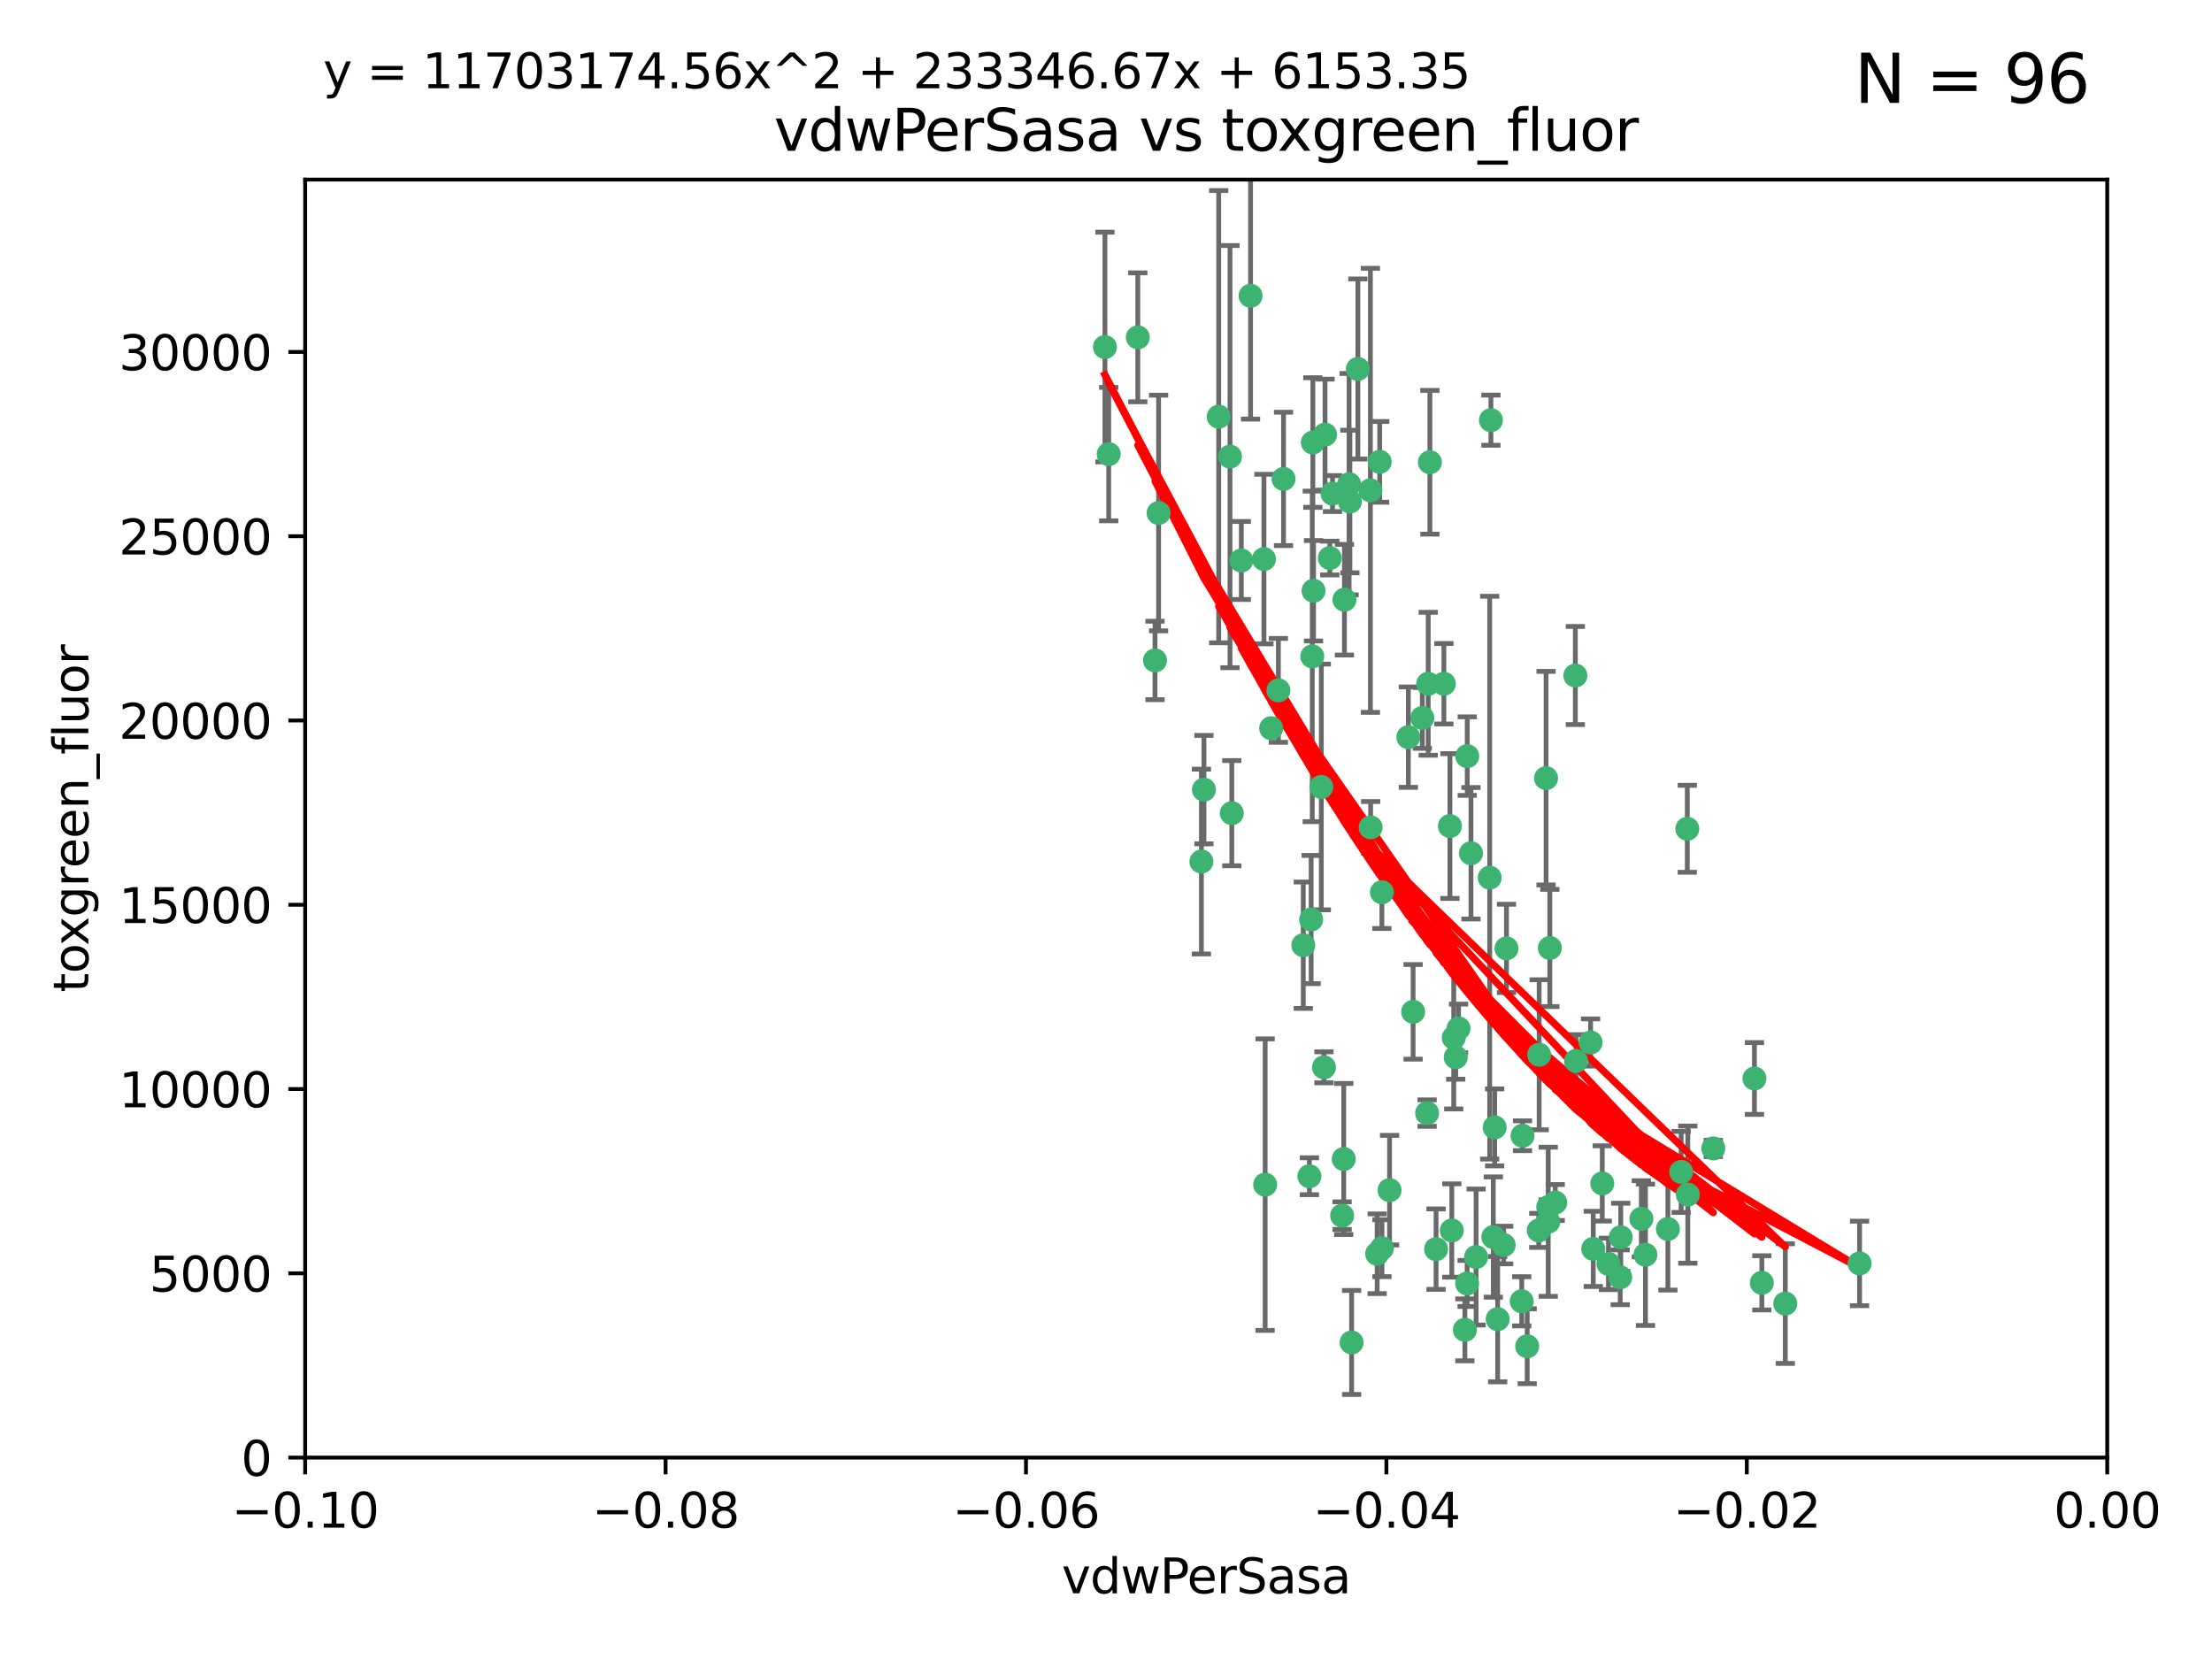 <?xml version="1.0" encoding="utf-8" standalone="no"?>
<!DOCTYPE svg PUBLIC "-//W3C//DTD SVG 1.1//EN"
  "http://www.w3.org/Graphics/SVG/1.1/DTD/svg11.dtd">
<svg xmlns:xlink="http://www.w3.org/1999/xlink" width="460.8pt" height="345.6pt" viewBox="0 0 460.8 345.6" xmlns="http://www.w3.org/2000/svg" version="1.1">
 <defs>
  <style type="text/css">*{stroke-linejoin: round; stroke-linecap: butt}</style>
 </defs>
 <g id="figure_1">
  <g id="patch_1">
   <path d="M 0 345.6 
L 460.8 345.6 
L 460.8 0 
L 0 0 
z
" style="fill: #ffffff"/>
  </g>
  <g id="axes_1">
   <g id="patch_2">
    <path d="M 63.571 303.64 
L 438.975 303.64 
L 438.975 37.411 
L 63.571 37.411 
z
" style="fill: #ffffff"/>
   </g>
   <g id="PathCollection_1">
    <defs>
     <path id="m1b74e244a5" d="M 0 1.118 
C 0.297 1.118 0.581 1 0.791 0.791 
C 1 0.581 1.118 0.297 1.118 0 
C 1.118 -0.297 1 -0.581 0.791 -0.791 
C 0.581 -1 0.297 -1.118 0 -1.118 
C -0.297 -1.118 -0.581 -1 -0.791 -0.791 
C -1 -0.581 -1.118 -0.297 -1.118 0 
C -1.118 0.297 -1 0.581 -0.791 0.791 
C -0.581 1 -0.297 1.118 0 1.118 
z
" style="stroke: #3cb371"/>
    </defs>
    <g clip-path="url(#pcb2c7c2ae8)">
     <use xlink:href="#m1b74e244a5" x="230.178" y="72.294" style="fill: #3cb371; stroke: #3cb371"/>
     <use xlink:href="#m1b74e244a5" x="273.371" y="136.733" style="fill: #3cb371; stroke: #3cb371"/>
     <use xlink:href="#m1b74e244a5" x="273.49" y="92.187" style="fill: #3cb371; stroke: #3cb371"/>
     <use xlink:href="#m1b74e244a5" x="285.477" y="102.144" style="fill: #3cb371; stroke: #3cb371"/>
     <use xlink:href="#m1b74e244a5" x="267.381" y="99.763" style="fill: #3cb371; stroke: #3cb371"/>
     <use xlink:href="#m1b74e244a5" x="237.026" y="70.271" style="fill: #3cb371; stroke: #3cb371"/>
     <use xlink:href="#m1b74e244a5" x="277.025" y="116.252" style="fill: #3cb371; stroke: #3cb371"/>
     <use xlink:href="#m1b74e244a5" x="273.633" y="123.063" style="fill: #3cb371; stroke: #3cb371"/>
     <use xlink:href="#m1b74e244a5" x="264.81" y="151.693" style="fill: #3cb371; stroke: #3cb371"/>
     <use xlink:href="#m1b74e244a5" x="275.255" y="163.936" style="fill: #3cb371; stroke: #3cb371"/>
     <use xlink:href="#m1b74e244a5" x="281.206" y="104.476" style="fill: #3cb371; stroke: #3cb371"/>
     <use xlink:href="#m1b74e244a5" x="266.309" y="143.815" style="fill: #3cb371; stroke: #3cb371"/>
     <use xlink:href="#m1b74e244a5" x="258.59" y="116.762" style="fill: #3cb371; stroke: #3cb371"/>
     <use xlink:href="#m1b74e244a5" x="282.869" y="76.865" style="fill: #3cb371; stroke: #3cb371"/>
     <use xlink:href="#m1b74e244a5" x="260.513" y="61.614" style="fill: #3cb371; stroke: #3cb371"/>
     <use xlink:href="#m1b74e244a5" x="293.388" y="153.559" style="fill: #3cb371; stroke: #3cb371"/>
     <use xlink:href="#m1b74e244a5" x="277.586" y="102.821" style="fill: #3cb371; stroke: #3cb371"/>
     <use xlink:href="#m1b74e244a5" x="230.966" y="94.6" style="fill: #3cb371; stroke: #3cb371"/>
     <use xlink:href="#m1b74e244a5" x="271.497" y="196.901" style="fill: #3cb371; stroke: #3cb371"/>
     <use xlink:href="#m1b74e244a5" x="240.614" y="137.58" style="fill: #3cb371; stroke: #3cb371"/>
     <use xlink:href="#m1b74e244a5" x="250.802" y="164.499" style="fill: #3cb371; stroke: #3cb371"/>
     <use xlink:href="#m1b74e244a5" x="297.524" y="142.442" style="fill: #3cb371; stroke: #3cb371"/>
     <use xlink:href="#m1b74e244a5" x="263.553" y="246.782" style="fill: #3cb371; stroke: #3cb371"/>
     <use xlink:href="#m1b74e244a5" x="276.03" y="90.534" style="fill: #3cb371; stroke: #3cb371"/>
     <use xlink:href="#m1b74e244a5" x="296.296" y="149.553" style="fill: #3cb371; stroke: #3cb371"/>
     <use xlink:href="#m1b74e244a5" x="280.072" y="124.926" style="fill: #3cb371; stroke: #3cb371"/>
     <use xlink:href="#m1b74e244a5" x="281.041" y="100.862" style="fill: #3cb371; stroke: #3cb371"/>
     <use xlink:href="#m1b74e244a5" x="241.355" y="106.867" style="fill: #3cb371; stroke: #3cb371"/>
     <use xlink:href="#m1b74e244a5" x="300.789" y="142.44" style="fill: #3cb371; stroke: #3cb371"/>
     <use xlink:href="#m1b74e244a5" x="253.879" y="86.8" style="fill: #3cb371; stroke: #3cb371"/>
     <use xlink:href="#m1b74e244a5" x="279.927" y="241.437" style="fill: #3cb371; stroke: #3cb371"/>
     <use xlink:href="#m1b74e244a5" x="297.873" y="96.298" style="fill: #3cb371; stroke: #3cb371"/>
     <use xlink:href="#m1b74e244a5" x="287.876" y="185.876" style="fill: #3cb371; stroke: #3cb371"/>
     <use xlink:href="#m1b74e244a5" x="303.842" y="214.241" style="fill: #3cb371; stroke: #3cb371"/>
     <use xlink:href="#m1b74e244a5" x="256.233" y="95.121" style="fill: #3cb371; stroke: #3cb371"/>
     <use xlink:href="#m1b74e244a5" x="322.524" y="251.452" style="fill: #3cb371; stroke: #3cb371"/>
     <use xlink:href="#m1b74e244a5" x="272.771" y="245.034" style="fill: #3cb371; stroke: #3cb371"/>
     <use xlink:href="#m1b74e244a5" x="287.416" y="96.211" style="fill: #3cb371; stroke: #3cb371"/>
     <use xlink:href="#m1b74e244a5" x="250.276" y="179.478" style="fill: #3cb371; stroke: #3cb371"/>
     <use xlink:href="#m1b74e244a5" x="289.472" y="247.93" style="fill: #3cb371; stroke: #3cb371"/>
     <use xlink:href="#m1b74e244a5" x="256.606" y="169.397" style="fill: #3cb371; stroke: #3cb371"/>
     <use xlink:href="#m1b74e244a5" x="297.293" y="231.871" style="fill: #3cb371; stroke: #3cb371"/>
     <use xlink:href="#m1b74e244a5" x="322.856" y="197.478" style="fill: #3cb371; stroke: #3cb371"/>
     <use xlink:href="#m1b74e244a5" x="310.584" y="87.531" style="fill: #3cb371; stroke: #3cb371"/>
     <use xlink:href="#m1b74e244a5" x="281.561" y="279.655" style="fill: #3cb371; stroke: #3cb371"/>
     <use xlink:href="#m1b74e244a5" x="286.888" y="261.183" style="fill: #3cb371; stroke: #3cb371"/>
     <use xlink:href="#m1b74e244a5" x="305.654" y="157.513" style="fill: #3cb371; stroke: #3cb371"/>
     <use xlink:href="#m1b74e244a5" x="310.33" y="182.831" style="fill: #3cb371; stroke: #3cb371"/>
     <use xlink:href="#m1b74e244a5" x="306.429" y="177.75" style="fill: #3cb371; stroke: #3cb371"/>
     <use xlink:href="#m1b74e244a5" x="263.306" y="116.464" style="fill: #3cb371; stroke: #3cb371"/>
     <use xlink:href="#m1b74e244a5" x="302.048" y="172.082" style="fill: #3cb371; stroke: #3cb371"/>
     <use xlink:href="#m1b74e244a5" x="311.365" y="234.855" style="fill: #3cb371; stroke: #3cb371"/>
     <use xlink:href="#m1b74e244a5" x="307.497" y="261.86" style="fill: #3cb371; stroke: #3cb371"/>
     <use xlink:href="#m1b74e244a5" x="285.529" y="172.356" style="fill: #3cb371; stroke: #3cb371"/>
     <use xlink:href="#m1b74e244a5" x="305.633" y="267.365" style="fill: #3cb371; stroke: #3cb371"/>
     <use xlink:href="#m1b74e244a5" x="320.634" y="219.725" style="fill: #3cb371; stroke: #3cb371"/>
     <use xlink:href="#m1b74e244a5" x="273.135" y="191.554" style="fill: #3cb371; stroke: #3cb371"/>
     <use xlink:href="#m1b74e244a5" x="275.805" y="222.343" style="fill: #3cb371; stroke: #3cb371"/>
     <use xlink:href="#m1b74e244a5" x="322.525" y="254.514" style="fill: #3cb371; stroke: #3cb371"/>
     <use xlink:href="#m1b74e244a5" x="302.839" y="216.17" style="fill: #3cb371; stroke: #3cb371"/>
     <use xlink:href="#m1b74e244a5" x="341.926" y="253.898" style="fill: #3cb371; stroke: #3cb371"/>
     <use xlink:href="#m1b74e244a5" x="337.63" y="257.745" style="fill: #3cb371; stroke: #3cb371"/>
     <use xlink:href="#m1b74e244a5" x="322.074" y="162.105" style="fill: #3cb371; stroke: #3cb371"/>
     <use xlink:href="#m1b74e244a5" x="313.244" y="259.36" style="fill: #3cb371; stroke: #3cb371"/>
     <use xlink:href="#m1b74e244a5" x="299.16" y="260.221" style="fill: #3cb371; stroke: #3cb371"/>
     <use xlink:href="#m1b74e244a5" x="331.902" y="260.163" style="fill: #3cb371; stroke: #3cb371"/>
     <use xlink:href="#m1b74e244a5" x="287.886" y="260.019" style="fill: #3cb371; stroke: #3cb371"/>
     <use xlink:href="#m1b74e244a5" x="328.173" y="140.722" style="fill: #3cb371; stroke: #3cb371"/>
     <use xlink:href="#m1b74e244a5" x="347.451" y="256.018" style="fill: #3cb371; stroke: #3cb371"/>
     <use xlink:href="#m1b74e244a5" x="313.826" y="197.571" style="fill: #3cb371; stroke: #3cb371"/>
     <use xlink:href="#m1b74e244a5" x="337.518" y="266.086" style="fill: #3cb371; stroke: #3cb371"/>
     <use xlink:href="#m1b74e244a5" x="302.438" y="256.331" style="fill: #3cb371; stroke: #3cb371"/>
     <use xlink:href="#m1b74e244a5" x="305.159" y="277.035" style="fill: #3cb371; stroke: #3cb371"/>
     <use xlink:href="#m1b74e244a5" x="328.308" y="221.023" style="fill: #3cb371; stroke: #3cb371"/>
     <use xlink:href="#m1b74e244a5" x="318.143" y="280.448" style="fill: #3cb371; stroke: #3cb371"/>
     <use xlink:href="#m1b74e244a5" x="317.164" y="236.599" style="fill: #3cb371; stroke: #3cb371"/>
     <use xlink:href="#m1b74e244a5" x="365.484" y="224.667" style="fill: #3cb371; stroke: #3cb371"/>
     <use xlink:href="#m1b74e244a5" x="311.083" y="257.698" style="fill: #3cb371; stroke: #3cb371"/>
     <use xlink:href="#m1b74e244a5" x="371.909" y="271.563" style="fill: #3cb371; stroke: #3cb371"/>
     <use xlink:href="#m1b74e244a5" x="279.588" y="253.241" style="fill: #3cb371; stroke: #3cb371"/>
     <use xlink:href="#m1b74e244a5" x="356.911" y="239.234" style="fill: #3cb371; stroke: #3cb371"/>
     <use xlink:href="#m1b74e244a5" x="323.985" y="250.509" style="fill: #3cb371; stroke: #3cb371"/>
     <use xlink:href="#m1b74e244a5" x="367.024" y="267.238" style="fill: #3cb371; stroke: #3cb371"/>
     <use xlink:href="#m1b74e244a5" x="303.252" y="220.252" style="fill: #3cb371; stroke: #3cb371"/>
     <use xlink:href="#m1b74e244a5" x="335.07" y="263.294" style="fill: #3cb371; stroke: #3cb371"/>
     <use xlink:href="#m1b74e244a5" x="317.005" y="271.085" style="fill: #3cb371; stroke: #3cb371"/>
     <use xlink:href="#m1b74e244a5" x="311.989" y="274.808" style="fill: #3cb371; stroke: #3cb371"/>
     <use xlink:href="#m1b74e244a5" x="342.78" y="261.393" style="fill: #3cb371; stroke: #3cb371"/>
     <use xlink:href="#m1b74e244a5" x="351.494" y="172.649" style="fill: #3cb371; stroke: #3cb371"/>
     <use xlink:href="#m1b74e244a5" x="320.553" y="256.316" style="fill: #3cb371; stroke: #3cb371"/>
     <use xlink:href="#m1b74e244a5" x="387.383" y="263.195" style="fill: #3cb371; stroke: #3cb371"/>
     <use xlink:href="#m1b74e244a5" x="333.782" y="246.532" style="fill: #3cb371; stroke: #3cb371"/>
     <use xlink:href="#m1b74e244a5" x="331.351" y="217.17" style="fill: #3cb371; stroke: #3cb371"/>
     <use xlink:href="#m1b74e244a5" x="350.214" y="244.135" style="fill: #3cb371; stroke: #3cb371"/>
     <use xlink:href="#m1b74e244a5" x="351.601" y="248.861" style="fill: #3cb371; stroke: #3cb371"/>
     <use xlink:href="#m1b74e244a5" x="294.374" y="210.779" style="fill: #3cb371; stroke: #3cb371"/>
    </g>
   </g>
   <g id="matplotlib.axis_1">
    <g id="xtick_1">
     <g id="line2d_1">
      <defs>
       <path id="mafdb3151ac" d="M 0 0 
L 0 3.5 
" style="stroke: #000000; stroke-width: 0.8"/>
      </defs>
      <g>
       <use xlink:href="#mafdb3151ac" x="63.571" y="303.64" style="stroke: #000000; stroke-width: 0.8"/>
      </g>
     </g>
     <g id="text_1">
      <!-- −0.10 -->
      <g transform="translate(48.249 318.238)scale(0.1 -0.1)">
       <defs>
        <path id="DejaVuSans-2212" d="M 678 2272 
L 4684 2272 
L 4684 1741 
L 678 1741 
L 678 2272 
z
" transform="scale(0.016)"/>
        <path id="DejaVuSans-30" d="M 2034 4250 
Q 1547 4250 1301 3770 
Q 1056 3291 1056 2328 
Q 1056 1369 1301 889 
Q 1547 409 2034 409 
Q 2525 409 2770 889 
Q 3016 1369 3016 2328 
Q 3016 3291 2770 3770 
Q 2525 4250 2034 4250 
z
M 2034 4750 
Q 2819 4750 3233 4129 
Q 3647 3509 3647 2328 
Q 3647 1150 3233 529 
Q 2819 -91 2034 -91 
Q 1250 -91 836 529 
Q 422 1150 422 2328 
Q 422 3509 836 4129 
Q 1250 4750 2034 4750 
z
" transform="scale(0.016)"/>
        <path id="DejaVuSans-2e" d="M 684 794 
L 1344 794 
L 1344 0 
L 684 0 
L 684 794 
z
" transform="scale(0.016)"/>
        <path id="DejaVuSans-31" d="M 794 531 
L 1825 531 
L 1825 4091 
L 703 3866 
L 703 4441 
L 1819 4666 
L 2450 4666 
L 2450 531 
L 3481 531 
L 3481 0 
L 794 0 
L 794 531 
z
" transform="scale(0.016)"/>
       </defs>
       <use xlink:href="#DejaVuSans-2212"/>
       <use xlink:href="#DejaVuSans-30" x="83.789"/>
       <use xlink:href="#DejaVuSans-2e" x="147.412"/>
       <use xlink:href="#DejaVuSans-31" x="179.199"/>
       <use xlink:href="#DejaVuSans-30" x="242.822"/>
      </g>
     </g>
    </g>
    <g id="xtick_2">
     <g id="line2d_2">
      <g>
       <use xlink:href="#mafdb3151ac" x="138.652" y="303.64" style="stroke: #000000; stroke-width: 0.8"/>
      </g>
     </g>
     <g id="text_2">
      <!-- −0.08 -->
      <g transform="translate(123.329 318.238)scale(0.1 -0.1)">
       <defs>
        <path id="DejaVuSans-38" d="M 2034 2216 
Q 1584 2216 1326 1975 
Q 1069 1734 1069 1313 
Q 1069 891 1326 650 
Q 1584 409 2034 409 
Q 2484 409 2743 651 
Q 3003 894 3003 1313 
Q 3003 1734 2745 1975 
Q 2488 2216 2034 2216 
z
M 1403 2484 
Q 997 2584 770 2862 
Q 544 3141 544 3541 
Q 544 4100 942 4425 
Q 1341 4750 2034 4750 
Q 2731 4750 3128 4425 
Q 3525 4100 3525 3541 
Q 3525 3141 3298 2862 
Q 3072 2584 2669 2484 
Q 3125 2378 3379 2068 
Q 3634 1759 3634 1313 
Q 3634 634 3220 271 
Q 2806 -91 2034 -91 
Q 1263 -91 848 271 
Q 434 634 434 1313 
Q 434 1759 690 2068 
Q 947 2378 1403 2484 
z
M 1172 3481 
Q 1172 3119 1398 2916 
Q 1625 2713 2034 2713 
Q 2441 2713 2670 2916 
Q 2900 3119 2900 3481 
Q 2900 3844 2670 4047 
Q 2441 4250 2034 4250 
Q 1625 4250 1398 4047 
Q 1172 3844 1172 3481 
z
" transform="scale(0.016)"/>
       </defs>
       <use xlink:href="#DejaVuSans-2212"/>
       <use xlink:href="#DejaVuSans-30" x="83.789"/>
       <use xlink:href="#DejaVuSans-2e" x="147.412"/>
       <use xlink:href="#DejaVuSans-30" x="179.199"/>
       <use xlink:href="#DejaVuSans-38" x="242.822"/>
      </g>
     </g>
    </g>
    <g id="xtick_3">
     <g id="line2d_3">
      <g>
       <use xlink:href="#mafdb3151ac" x="213.733" y="303.64" style="stroke: #000000; stroke-width: 0.8"/>
      </g>
     </g>
     <g id="text_3">
      <!-- −0.06 -->
      <g transform="translate(198.41 318.238)scale(0.1 -0.1)">
       <defs>
        <path id="DejaVuSans-36" d="M 2113 2584 
Q 1688 2584 1439 2293 
Q 1191 2003 1191 1497 
Q 1191 994 1439 701 
Q 1688 409 2113 409 
Q 2538 409 2786 701 
Q 3034 994 3034 1497 
Q 3034 2003 2786 2293 
Q 2538 2584 2113 2584 
z
M 3366 4563 
L 3366 3988 
Q 3128 4100 2886 4159 
Q 2644 4219 2406 4219 
Q 1781 4219 1451 3797 
Q 1122 3375 1075 2522 
Q 1259 2794 1537 2939 
Q 1816 3084 2150 3084 
Q 2853 3084 3261 2657 
Q 3669 2231 3669 1497 
Q 3669 778 3244 343 
Q 2819 -91 2113 -91 
Q 1303 -91 875 529 
Q 447 1150 447 2328 
Q 447 3434 972 4092 
Q 1497 4750 2381 4750 
Q 2619 4750 2861 4703 
Q 3103 4656 3366 4563 
z
" transform="scale(0.016)"/>
       </defs>
       <use xlink:href="#DejaVuSans-2212"/>
       <use xlink:href="#DejaVuSans-30" x="83.789"/>
       <use xlink:href="#DejaVuSans-2e" x="147.412"/>
       <use xlink:href="#DejaVuSans-30" x="179.199"/>
       <use xlink:href="#DejaVuSans-36" x="242.822"/>
      </g>
     </g>
    </g>
    <g id="xtick_4">
     <g id="line2d_4">
      <g>
       <use xlink:href="#mafdb3151ac" x="288.813" y="303.64" style="stroke: #000000; stroke-width: 0.8"/>
      </g>
     </g>
     <g id="text_4">
      <!-- −0.04 -->
      <g transform="translate(273.491 318.238)scale(0.1 -0.1)">
       <defs>
        <path id="DejaVuSans-34" d="M 2419 4116 
L 825 1625 
L 2419 1625 
L 2419 4116 
z
M 2253 4666 
L 3047 4666 
L 3047 1625 
L 3713 1625 
L 3713 1100 
L 3047 1100 
L 3047 0 
L 2419 0 
L 2419 1100 
L 313 1100 
L 313 1709 
L 2253 4666 
z
" transform="scale(0.016)"/>
       </defs>
       <use xlink:href="#DejaVuSans-2212"/>
       <use xlink:href="#DejaVuSans-30" x="83.789"/>
       <use xlink:href="#DejaVuSans-2e" x="147.412"/>
       <use xlink:href="#DejaVuSans-30" x="179.199"/>
       <use xlink:href="#DejaVuSans-34" x="242.822"/>
      </g>
     </g>
    </g>
    <g id="xtick_5">
     <g id="line2d_5">
      <g>
       <use xlink:href="#mafdb3151ac" x="363.894" y="303.64" style="stroke: #000000; stroke-width: 0.8"/>
      </g>
     </g>
     <g id="text_5">
      <!-- −0.02 -->
      <g transform="translate(348.572 318.238)scale(0.1 -0.1)">
       <defs>
        <path id="DejaVuSans-32" d="M 1228 531 
L 3431 531 
L 3431 0 
L 469 0 
L 469 531 
Q 828 903 1448 1529 
Q 2069 2156 2228 2338 
Q 2531 2678 2651 2914 
Q 2772 3150 2772 3378 
Q 2772 3750 2511 3984 
Q 2250 4219 1831 4219 
Q 1534 4219 1204 4116 
Q 875 4013 500 3803 
L 500 4441 
Q 881 4594 1212 4672 
Q 1544 4750 1819 4750 
Q 2544 4750 2975 4387 
Q 3406 4025 3406 3419 
Q 3406 3131 3298 2873 
Q 3191 2616 2906 2266 
Q 2828 2175 2409 1742 
Q 1991 1309 1228 531 
z
" transform="scale(0.016)"/>
       </defs>
       <use xlink:href="#DejaVuSans-2212"/>
       <use xlink:href="#DejaVuSans-30" x="83.789"/>
       <use xlink:href="#DejaVuSans-2e" x="147.412"/>
       <use xlink:href="#DejaVuSans-30" x="179.199"/>
       <use xlink:href="#DejaVuSans-32" x="242.822"/>
      </g>
     </g>
    </g>
    <g id="xtick_6">
     <g id="line2d_6">
      <g>
       <use xlink:href="#mafdb3151ac" x="438.975" y="303.64" style="stroke: #000000; stroke-width: 0.8"/>
      </g>
     </g>
     <g id="text_6">
      <!-- 0.00 -->
      <g transform="translate(427.842 318.238)scale(0.1 -0.1)">
       <use xlink:href="#DejaVuSans-30"/>
       <use xlink:href="#DejaVuSans-2e" x="63.623"/>
       <use xlink:href="#DejaVuSans-30" x="95.41"/>
       <use xlink:href="#DejaVuSans-30" x="159.033"/>
      </g>
     </g>
    </g>
    <g id="text_7">
     <!-- vdwPerSasa -->
     <g transform="translate(221.178 331.917)scale(0.1 -0.1)">
      <defs>
       <path id="DejaVuSans-76" d="M 191 3500 
L 800 3500 
L 1894 563 
L 2988 3500 
L 3597 3500 
L 2284 0 
L 1503 0 
L 191 3500 
z
" transform="scale(0.016)"/>
       <path id="DejaVuSans-64" d="M 2906 2969 
L 2906 4863 
L 3481 4863 
L 3481 0 
L 2906 0 
L 2906 525 
Q 2725 213 2448 61 
Q 2172 -91 1784 -91 
Q 1150 -91 751 415 
Q 353 922 353 1747 
Q 353 2572 751 3078 
Q 1150 3584 1784 3584 
Q 2172 3584 2448 3432 
Q 2725 3281 2906 2969 
z
M 947 1747 
Q 947 1113 1208 752 
Q 1469 391 1925 391 
Q 2381 391 2643 752 
Q 2906 1113 2906 1747 
Q 2906 2381 2643 2742 
Q 2381 3103 1925 3103 
Q 1469 3103 1208 2742 
Q 947 2381 947 1747 
z
" transform="scale(0.016)"/>
       <path id="DejaVuSans-77" d="M 269 3500 
L 844 3500 
L 1563 769 
L 2278 3500 
L 2956 3500 
L 3675 769 
L 4391 3500 
L 4966 3500 
L 4050 0 
L 3372 0 
L 2619 2869 
L 1863 0 
L 1184 0 
L 269 3500 
z
" transform="scale(0.016)"/>
       <path id="DejaVuSans-50" d="M 1259 4147 
L 1259 2394 
L 2053 2394 
Q 2494 2394 2734 2622 
Q 2975 2850 2975 3272 
Q 2975 3691 2734 3919 
Q 2494 4147 2053 4147 
L 1259 4147 
z
M 628 4666 
L 2053 4666 
Q 2838 4666 3239 4311 
Q 3641 3956 3641 3272 
Q 3641 2581 3239 2228 
Q 2838 1875 2053 1875 
L 1259 1875 
L 1259 0 
L 628 0 
L 628 4666 
z
" transform="scale(0.016)"/>
       <path id="DejaVuSans-65" d="M 3597 1894 
L 3597 1613 
L 953 1613 
Q 991 1019 1311 708 
Q 1631 397 2203 397 
Q 2534 397 2845 478 
Q 3156 559 3463 722 
L 3463 178 
Q 3153 47 2828 -22 
Q 2503 -91 2169 -91 
Q 1331 -91 842 396 
Q 353 884 353 1716 
Q 353 2575 817 3079 
Q 1281 3584 2069 3584 
Q 2775 3584 3186 3129 
Q 3597 2675 3597 1894 
z
M 3022 2063 
Q 3016 2534 2758 2815 
Q 2500 3097 2075 3097 
Q 1594 3097 1305 2825 
Q 1016 2553 972 2059 
L 3022 2063 
z
" transform="scale(0.016)"/>
       <path id="DejaVuSans-72" d="M 2631 2963 
Q 2534 3019 2420 3045 
Q 2306 3072 2169 3072 
Q 1681 3072 1420 2755 
Q 1159 2438 1159 1844 
L 1159 0 
L 581 0 
L 581 3500 
L 1159 3500 
L 1159 2956 
Q 1341 3275 1631 3429 
Q 1922 3584 2338 3584 
Q 2397 3584 2469 3576 
Q 2541 3569 2628 3553 
L 2631 2963 
z
" transform="scale(0.016)"/>
       <path id="DejaVuSans-53" d="M 3425 4513 
L 3425 3897 
Q 3066 4069 2747 4153 
Q 2428 4238 2131 4238 
Q 1616 4238 1336 4038 
Q 1056 3838 1056 3469 
Q 1056 3159 1242 3001 
Q 1428 2844 1947 2747 
L 2328 2669 
Q 3034 2534 3370 2195 
Q 3706 1856 3706 1288 
Q 3706 609 3251 259 
Q 2797 -91 1919 -91 
Q 1588 -91 1214 -16 
Q 841 59 441 206 
L 441 856 
Q 825 641 1194 531 
Q 1563 422 1919 422 
Q 2459 422 2753 634 
Q 3047 847 3047 1241 
Q 3047 1584 2836 1778 
Q 2625 1972 2144 2069 
L 1759 2144 
Q 1053 2284 737 2584 
Q 422 2884 422 3419 
Q 422 4038 858 4394 
Q 1294 4750 2059 4750 
Q 2388 4750 2728 4690 
Q 3069 4631 3425 4513 
z
" transform="scale(0.016)"/>
       <path id="DejaVuSans-61" d="M 2194 1759 
Q 1497 1759 1228 1600 
Q 959 1441 959 1056 
Q 959 750 1161 570 
Q 1363 391 1709 391 
Q 2188 391 2477 730 
Q 2766 1069 2766 1631 
L 2766 1759 
L 2194 1759 
z
M 3341 1997 
L 3341 0 
L 2766 0 
L 2766 531 
Q 2569 213 2275 61 
Q 1981 -91 1556 -91 
Q 1019 -91 701 211 
Q 384 513 384 1019 
Q 384 1609 779 1909 
Q 1175 2209 1959 2209 
L 2766 2209 
L 2766 2266 
Q 2766 2663 2505 2880 
Q 2244 3097 1772 3097 
Q 1472 3097 1187 3025 
Q 903 2953 641 2809 
L 641 3341 
Q 956 3463 1253 3523 
Q 1550 3584 1831 3584 
Q 2591 3584 2966 3190 
Q 3341 2797 3341 1997 
z
" transform="scale(0.016)"/>
       <path id="DejaVuSans-73" d="M 2834 3397 
L 2834 2853 
Q 2591 2978 2328 3040 
Q 2066 3103 1784 3103 
Q 1356 3103 1142 2972 
Q 928 2841 928 2578 
Q 928 2378 1081 2264 
Q 1234 2150 1697 2047 
L 1894 2003 
Q 2506 1872 2764 1633 
Q 3022 1394 3022 966 
Q 3022 478 2636 193 
Q 2250 -91 1575 -91 
Q 1294 -91 989 -36 
Q 684 19 347 128 
L 347 722 
Q 666 556 975 473 
Q 1284 391 1588 391 
Q 1994 391 2212 530 
Q 2431 669 2431 922 
Q 2431 1156 2273 1281 
Q 2116 1406 1581 1522 
L 1381 1569 
Q 847 1681 609 1914 
Q 372 2147 372 2553 
Q 372 3047 722 3315 
Q 1072 3584 1716 3584 
Q 2034 3584 2315 3537 
Q 2597 3491 2834 3397 
z
" transform="scale(0.016)"/>
      </defs>
      <use xlink:href="#DejaVuSans-76"/>
      <use xlink:href="#DejaVuSans-64" x="59.18"/>
      <use xlink:href="#DejaVuSans-77" x="122.656"/>
      <use xlink:href="#DejaVuSans-50" x="204.443"/>
      <use xlink:href="#DejaVuSans-65" x="261.121"/>
      <use xlink:href="#DejaVuSans-72" x="322.645"/>
      <use xlink:href="#DejaVuSans-53" x="363.758"/>
      <use xlink:href="#DejaVuSans-61" x="427.234"/>
      <use xlink:href="#DejaVuSans-73" x="488.514"/>
      <use xlink:href="#DejaVuSans-61" x="540.613"/>
     </g>
    </g>
   </g>
   <g id="matplotlib.axis_2">
    <g id="ytick_1">
     <g id="line2d_7">
      <defs>
       <path id="ma769494773" d="M 0 0 
L -3.5 0 
" style="stroke: #000000; stroke-width: 0.8"/>
      </defs>
      <g>
       <use xlink:href="#ma769494773" x="63.571" y="303.64" style="stroke: #000000; stroke-width: 0.8"/>
      </g>
     </g>
     <g id="text_8">
      <!-- 0 -->
      <g transform="translate(50.209 307.439)scale(0.1 -0.1)">
       <use xlink:href="#DejaVuSans-30"/>
      </g>
     </g>
    </g>
    <g id="ytick_2">
     <g id="line2d_8">
      <g>
       <use xlink:href="#ma769494773" x="63.571" y="265.253" style="stroke: #000000; stroke-width: 0.8"/>
      </g>
     </g>
     <g id="text_9">
      <!-- 5000 -->
      <g transform="translate(31.121 269.052)scale(0.1 -0.1)">
       <defs>
        <path id="DejaVuSans-35" d="M 691 4666 
L 3169 4666 
L 3169 4134 
L 1269 4134 
L 1269 2991 
Q 1406 3038 1543 3061 
Q 1681 3084 1819 3084 
Q 2600 3084 3056 2656 
Q 3513 2228 3513 1497 
Q 3513 744 3044 326 
Q 2575 -91 1722 -91 
Q 1428 -91 1123 -41 
Q 819 9 494 109 
L 494 744 
Q 775 591 1075 516 
Q 1375 441 1709 441 
Q 2250 441 2565 725 
Q 2881 1009 2881 1497 
Q 2881 1984 2565 2268 
Q 2250 2553 1709 2553 
Q 1456 2553 1204 2497 
Q 953 2441 691 2322 
L 691 4666 
z
" transform="scale(0.016)"/>
       </defs>
       <use xlink:href="#DejaVuSans-35"/>
       <use xlink:href="#DejaVuSans-30" x="63.623"/>
       <use xlink:href="#DejaVuSans-30" x="127.246"/>
       <use xlink:href="#DejaVuSans-30" x="190.869"/>
      </g>
     </g>
    </g>
    <g id="ytick_3">
     <g id="line2d_9">
      <g>
       <use xlink:href="#ma769494773" x="63.571" y="226.866" style="stroke: #000000; stroke-width: 0.8"/>
      </g>
     </g>
     <g id="text_10">
      <!-- 10000 -->
      <g transform="translate(24.759 230.665)scale(0.1 -0.1)">
       <use xlink:href="#DejaVuSans-31"/>
       <use xlink:href="#DejaVuSans-30" x="63.623"/>
       <use xlink:href="#DejaVuSans-30" x="127.246"/>
       <use xlink:href="#DejaVuSans-30" x="190.869"/>
       <use xlink:href="#DejaVuSans-30" x="254.492"/>
      </g>
     </g>
    </g>
    <g id="ytick_4">
     <g id="line2d_10">
      <g>
       <use xlink:href="#ma769494773" x="63.571" y="188.479" style="stroke: #000000; stroke-width: 0.8"/>
      </g>
     </g>
     <g id="text_11">
      <!-- 15000 -->
      <g transform="translate(24.759 192.278)scale(0.1 -0.1)">
       <use xlink:href="#DejaVuSans-31"/>
       <use xlink:href="#DejaVuSans-35" x="63.623"/>
       <use xlink:href="#DejaVuSans-30" x="127.246"/>
       <use xlink:href="#DejaVuSans-30" x="190.869"/>
       <use xlink:href="#DejaVuSans-30" x="254.492"/>
      </g>
     </g>
    </g>
    <g id="ytick_5">
     <g id="line2d_11">
      <g>
       <use xlink:href="#ma769494773" x="63.571" y="150.092" style="stroke: #000000; stroke-width: 0.8"/>
      </g>
     </g>
     <g id="text_12">
      <!-- 20000 -->
      <g transform="translate(24.759 153.891)scale(0.1 -0.1)">
       <use xlink:href="#DejaVuSans-32"/>
       <use xlink:href="#DejaVuSans-30" x="63.623"/>
       <use xlink:href="#DejaVuSans-30" x="127.246"/>
       <use xlink:href="#DejaVuSans-30" x="190.869"/>
       <use xlink:href="#DejaVuSans-30" x="254.492"/>
      </g>
     </g>
    </g>
    <g id="ytick_6">
     <g id="line2d_12">
      <g>
       <use xlink:href="#ma769494773" x="63.571" y="111.705" style="stroke: #000000; stroke-width: 0.8"/>
      </g>
     </g>
     <g id="text_13">
      <!-- 25000 -->
      <g transform="translate(24.759 115.504)scale(0.1 -0.1)">
       <use xlink:href="#DejaVuSans-32"/>
       <use xlink:href="#DejaVuSans-35" x="63.623"/>
       <use xlink:href="#DejaVuSans-30" x="127.246"/>
       <use xlink:href="#DejaVuSans-30" x="190.869"/>
       <use xlink:href="#DejaVuSans-30" x="254.492"/>
      </g>
     </g>
    </g>
    <g id="ytick_7">
     <g id="line2d_13">
      <g>
       <use xlink:href="#ma769494773" x="63.571" y="73.317" style="stroke: #000000; stroke-width: 0.8"/>
      </g>
     </g>
     <g id="text_14">
      <!-- 30000 -->
      <g transform="translate(24.759 77.117)scale(0.1 -0.1)">
       <defs>
        <path id="DejaVuSans-33" d="M 2597 2516 
Q 3050 2419 3304 2112 
Q 3559 1806 3559 1356 
Q 3559 666 3084 287 
Q 2609 -91 1734 -91 
Q 1441 -91 1130 -33 
Q 819 25 488 141 
L 488 750 
Q 750 597 1062 519 
Q 1375 441 1716 441 
Q 2309 441 2620 675 
Q 2931 909 2931 1356 
Q 2931 1769 2642 2001 
Q 2353 2234 1838 2234 
L 1294 2234 
L 1294 2753 
L 1863 2753 
Q 2328 2753 2575 2939 
Q 2822 3125 2822 3475 
Q 2822 3834 2567 4026 
Q 2313 4219 1838 4219 
Q 1578 4219 1281 4162 
Q 984 4106 628 3988 
L 628 4550 
Q 988 4650 1302 4700 
Q 1616 4750 1894 4750 
Q 2613 4750 3031 4423 
Q 3450 4097 3450 3541 
Q 3450 3153 3228 2886 
Q 3006 2619 2597 2516 
z
" transform="scale(0.016)"/>
       </defs>
       <use xlink:href="#DejaVuSans-33"/>
       <use xlink:href="#DejaVuSans-30" x="63.623"/>
       <use xlink:href="#DejaVuSans-30" x="127.246"/>
       <use xlink:href="#DejaVuSans-30" x="190.869"/>
       <use xlink:href="#DejaVuSans-30" x="254.492"/>
      </g>
     </g>
    </g>
    <g id="text_15">
     <!-- toxgreen_fluor -->
     <g transform="translate(18.401 206.72)rotate(-90)scale(0.1 -0.1)">
      <defs>
       <path id="DejaVuSans-74" d="M 1172 4494 
L 1172 3500 
L 2356 3500 
L 2356 3053 
L 1172 3053 
L 1172 1153 
Q 1172 725 1289 603 
Q 1406 481 1766 481 
L 2356 481 
L 2356 0 
L 1766 0 
Q 1100 0 847 248 
Q 594 497 594 1153 
L 594 3053 
L 172 3053 
L 172 3500 
L 594 3500 
L 594 4494 
L 1172 4494 
z
" transform="scale(0.016)"/>
       <path id="DejaVuSans-6f" d="M 1959 3097 
Q 1497 3097 1228 2736 
Q 959 2375 959 1747 
Q 959 1119 1226 758 
Q 1494 397 1959 397 
Q 2419 397 2687 759 
Q 2956 1122 2956 1747 
Q 2956 2369 2687 2733 
Q 2419 3097 1959 3097 
z
M 1959 3584 
Q 2709 3584 3137 3096 
Q 3566 2609 3566 1747 
Q 3566 888 3137 398 
Q 2709 -91 1959 -91 
Q 1206 -91 779 398 
Q 353 888 353 1747 
Q 353 2609 779 3096 
Q 1206 3584 1959 3584 
z
" transform="scale(0.016)"/>
       <path id="DejaVuSans-78" d="M 3513 3500 
L 2247 1797 
L 3578 0 
L 2900 0 
L 1881 1375 
L 863 0 
L 184 0 
L 1544 1831 
L 300 3500 
L 978 3500 
L 1906 2253 
L 2834 3500 
L 3513 3500 
z
" transform="scale(0.016)"/>
       <path id="DejaVuSans-67" d="M 2906 1791 
Q 2906 2416 2648 2759 
Q 2391 3103 1925 3103 
Q 1463 3103 1205 2759 
Q 947 2416 947 1791 
Q 947 1169 1205 825 
Q 1463 481 1925 481 
Q 2391 481 2648 825 
Q 2906 1169 2906 1791 
z
M 3481 434 
Q 3481 -459 3084 -895 
Q 2688 -1331 1869 -1331 
Q 1566 -1331 1297 -1286 
Q 1028 -1241 775 -1147 
L 775 -588 
Q 1028 -725 1275 -790 
Q 1522 -856 1778 -856 
Q 2344 -856 2625 -561 
Q 2906 -266 2906 331 
L 2906 616 
Q 2728 306 2450 153 
Q 2172 0 1784 0 
Q 1141 0 747 490 
Q 353 981 353 1791 
Q 353 2603 747 3093 
Q 1141 3584 1784 3584 
Q 2172 3584 2450 3431 
Q 2728 3278 2906 2969 
L 2906 3500 
L 3481 3500 
L 3481 434 
z
" transform="scale(0.016)"/>
       <path id="DejaVuSans-6e" d="M 3513 2113 
L 3513 0 
L 2938 0 
L 2938 2094 
Q 2938 2591 2744 2837 
Q 2550 3084 2163 3084 
Q 1697 3084 1428 2787 
Q 1159 2491 1159 1978 
L 1159 0 
L 581 0 
L 581 3500 
L 1159 3500 
L 1159 2956 
Q 1366 3272 1645 3428 
Q 1925 3584 2291 3584 
Q 2894 3584 3203 3211 
Q 3513 2838 3513 2113 
z
" transform="scale(0.016)"/>
       <path id="DejaVuSans-5f" d="M 3263 -1063 
L 3263 -1509 
L -63 -1509 
L -63 -1063 
L 3263 -1063 
z
" transform="scale(0.016)"/>
       <path id="DejaVuSans-66" d="M 2375 4863 
L 2375 4384 
L 1825 4384 
Q 1516 4384 1395 4259 
Q 1275 4134 1275 3809 
L 1275 3500 
L 2222 3500 
L 2222 3053 
L 1275 3053 
L 1275 0 
L 697 0 
L 697 3053 
L 147 3053 
L 147 3500 
L 697 3500 
L 697 3744 
Q 697 4328 969 4595 
Q 1241 4863 1831 4863 
L 2375 4863 
z
" transform="scale(0.016)"/>
       <path id="DejaVuSans-6c" d="M 603 4863 
L 1178 4863 
L 1178 0 
L 603 0 
L 603 4863 
z
" transform="scale(0.016)"/>
       <path id="DejaVuSans-75" d="M 544 1381 
L 544 3500 
L 1119 3500 
L 1119 1403 
Q 1119 906 1312 657 
Q 1506 409 1894 409 
Q 2359 409 2629 706 
Q 2900 1003 2900 1516 
L 2900 3500 
L 3475 3500 
L 3475 0 
L 2900 0 
L 2900 538 
Q 2691 219 2414 64 
Q 2138 -91 1772 -91 
Q 1169 -91 856 284 
Q 544 659 544 1381 
z
M 1991 3584 
L 1991 3584 
z
" transform="scale(0.016)"/>
      </defs>
      <use xlink:href="#DejaVuSans-74"/>
      <use xlink:href="#DejaVuSans-6f" x="39.209"/>
      <use xlink:href="#DejaVuSans-78" x="97.266"/>
      <use xlink:href="#DejaVuSans-67" x="156.445"/>
      <use xlink:href="#DejaVuSans-72" x="219.922"/>
      <use xlink:href="#DejaVuSans-65" x="258.785"/>
      <use xlink:href="#DejaVuSans-65" x="320.309"/>
      <use xlink:href="#DejaVuSans-6e" x="381.832"/>
      <use xlink:href="#DejaVuSans-5f" x="445.211"/>
      <use xlink:href="#DejaVuSans-66" x="495.211"/>
      <use xlink:href="#DejaVuSans-6c" x="530.416"/>
      <use xlink:href="#DejaVuSans-75" x="558.199"/>
      <use xlink:href="#DejaVuSans-6f" x="621.578"/>
      <use xlink:href="#DejaVuSans-72" x="682.76"/>
     </g>
    </g>
   </g>
   <g id="LineCollection_1">
    <path d="M 230.178 96.224 
L 230.178 48.364 
" clip-path="url(#pcb2c7c2ae8)" style="fill: none; stroke: #696969"/>
    <path d="M 273.371 171.165 
L 273.371 102.302 
" clip-path="url(#pcb2c7c2ae8)" style="fill: none; stroke: #696969"/>
    <path d="M 273.49 105.69 
L 273.49 78.685 
" clip-path="url(#pcb2c7c2ae8)" style="fill: none; stroke: #696969"/>
    <path d="M 285.477 148.395 
L 285.477 55.893 
" clip-path="url(#pcb2c7c2ae8)" style="fill: none; stroke: #696969"/>
    <path d="M 267.381 113.651 
L 267.381 85.875 
" clip-path="url(#pcb2c7c2ae8)" style="fill: none; stroke: #696969"/>
    <path d="M 237.026 83.696 
L 237.026 56.846 
" clip-path="url(#pcb2c7c2ae8)" style="fill: none; stroke: #696969"/>
    <path d="M 277.025 119.772 
L 277.025 112.733 
" clip-path="url(#pcb2c7c2ae8)" style="fill: none; stroke: #696969"/>
    <path d="M 273.633 133.529 
L 273.633 112.598 
" clip-path="url(#pcb2c7c2ae8)" style="fill: none; stroke: #696969"/>
    <path d="M 264.81 152.217 
L 264.81 151.168 
" clip-path="url(#pcb2c7c2ae8)" style="fill: none; stroke: #696969"/>
    <path d="M 275.255 189.529 
L 275.255 138.343 
" clip-path="url(#pcb2c7c2ae8)" style="fill: none; stroke: #696969"/>
    <path d="M 281.206 119.328 
L 281.206 89.623 
" clip-path="url(#pcb2c7c2ae8)" style="fill: none; stroke: #696969"/>
    <path d="M 266.309 154.632 
L 266.309 132.999 
" clip-path="url(#pcb2c7c2ae8)" style="fill: none; stroke: #696969"/>
    <path d="M 258.59 124.89 
L 258.59 108.635 
" clip-path="url(#pcb2c7c2ae8)" style="fill: none; stroke: #696969"/>
    <path d="M 282.869 95.625 
L 282.869 58.105 
" clip-path="url(#pcb2c7c2ae8)" style="fill: none; stroke: #696969"/>
    <path d="M 260.513 87.306 
L 260.513 35.922 
" clip-path="url(#pcb2c7c2ae8)" style="fill: none; stroke: #696969"/>
    <path d="M 293.388 164.019 
L 293.388 143.098 
" clip-path="url(#pcb2c7c2ae8)" style="fill: none; stroke: #696969"/>
    <path d="M 277.586 106.565 
L 277.586 99.077 
" clip-path="url(#pcb2c7c2ae8)" style="fill: none; stroke: #696969"/>
    <path d="M 230.966 108.495 
L 230.966 80.704 
" clip-path="url(#pcb2c7c2ae8)" style="fill: none; stroke: #696969"/>
    <path d="M 271.497 210.068 
L 271.497 183.734 
" clip-path="url(#pcb2c7c2ae8)" style="fill: none; stroke: #696969"/>
    <path d="M 240.614 145.75 
L 240.614 129.411 
" clip-path="url(#pcb2c7c2ae8)" style="fill: none; stroke: #696969"/>
    <path d="M 250.802 175.794 
L 250.802 153.204 
" clip-path="url(#pcb2c7c2ae8)" style="fill: none; stroke: #696969"/>
    <path d="M 297.524 157.326 
L 297.524 127.559 
" clip-path="url(#pcb2c7c2ae8)" style="fill: none; stroke: #696969"/>
    <path d="M 263.553 277.15 
L 263.553 216.415 
" clip-path="url(#pcb2c7c2ae8)" style="fill: none; stroke: #696969"/>
    <path d="M 276.03 102.091 
L 276.03 78.978 
" clip-path="url(#pcb2c7c2ae8)" style="fill: none; stroke: #696969"/>
    <path d="M 296.296 155.89 
L 296.296 143.216 
" clip-path="url(#pcb2c7c2ae8)" style="fill: none; stroke: #696969"/>
    <path d="M 280.072 136.454 
L 280.072 113.398 
" clip-path="url(#pcb2c7c2ae8)" style="fill: none; stroke: #696969"/>
    <path d="M 281.041 123.923 
L 281.041 77.801 
" clip-path="url(#pcb2c7c2ae8)" style="fill: none; stroke: #696969"/>
    <path d="M 241.355 131.412 
L 241.355 82.321 
" clip-path="url(#pcb2c7c2ae8)" style="fill: none; stroke: #696969"/>
    <path d="M 300.789 150.817 
L 300.789 134.064 
" clip-path="url(#pcb2c7c2ae8)" style="fill: none; stroke: #696969"/>
    <path d="M 253.879 133.906 
L 253.879 39.694 
" clip-path="url(#pcb2c7c2ae8)" style="fill: none; stroke: #696969"/>
    <path d="M 279.927 257.169 
L 279.927 225.706 
" clip-path="url(#pcb2c7c2ae8)" style="fill: none; stroke: #696969"/>
    <path d="M 297.873 111.272 
L 297.873 81.324 
" clip-path="url(#pcb2c7c2ae8)" style="fill: none; stroke: #696969"/>
    <path d="M 287.876 193.423 
L 287.876 178.328 
" clip-path="url(#pcb2c7c2ae8)" style="fill: none; stroke: #696969"/>
    <path d="M 303.842 219.31 
L 303.842 209.172 
" clip-path="url(#pcb2c7c2ae8)" style="fill: none; stroke: #696969"/>
    <path d="M 256.233 139.091 
L 256.233 51.151 
" clip-path="url(#pcb2c7c2ae8)" style="fill: none; stroke: #696969"/>
    <path d="M 322.524 252.966 
L 322.524 249.939 
" clip-path="url(#pcb2c7c2ae8)" style="fill: none; stroke: #696969"/>
    <path d="M 272.771 248.879 
L 272.771 241.19 
" clip-path="url(#pcb2c7c2ae8)" style="fill: none; stroke: #696969"/>
    <path d="M 287.416 104.619 
L 287.416 87.804 
" clip-path="url(#pcb2c7c2ae8)" style="fill: none; stroke: #696969"/>
    <path d="M 250.276 198.728 
L 250.276 160.228 
" clip-path="url(#pcb2c7c2ae8)" style="fill: none; stroke: #696969"/>
    <path d="M 289.472 259.34 
L 289.472 236.521 
" clip-path="url(#pcb2c7c2ae8)" style="fill: none; stroke: #696969"/>
    <path d="M 256.606 180.358 
L 256.606 158.436 
" clip-path="url(#pcb2c7c2ae8)" style="fill: none; stroke: #696969"/>
    <path d="M 297.293 234.629 
L 297.293 229.112 
" clip-path="url(#pcb2c7c2ae8)" style="fill: none; stroke: #696969"/>
    <path d="M 322.856 209.686 
L 322.856 185.269 
" clip-path="url(#pcb2c7c2ae8)" style="fill: none; stroke: #696969"/>
    <path d="M 310.584 92.76 
L 310.584 82.303 
" clip-path="url(#pcb2c7c2ae8)" style="fill: none; stroke: #696969"/>
    <path d="M 281.561 290.49 
L 281.561 268.821 
" clip-path="url(#pcb2c7c2ae8)" style="fill: none; stroke: #696969"/>
    <path d="M 286.888 269.484 
L 286.888 252.882 
" clip-path="url(#pcb2c7c2ae8)" style="fill: none; stroke: #696969"/>
    <path d="M 305.654 165.694 
L 305.654 149.332 
" clip-path="url(#pcb2c7c2ae8)" style="fill: none; stroke: #696969"/>
    <path d="M 310.33 241.451 
L 310.33 124.21 
" clip-path="url(#pcb2c7c2ae8)" style="fill: none; stroke: #696969"/>
    <path d="M 306.429 191.442 
L 306.429 164.057 
" clip-path="url(#pcb2c7c2ae8)" style="fill: none; stroke: #696969"/>
    <path d="M 263.306 134.122 
L 263.306 98.805 
" clip-path="url(#pcb2c7c2ae8)" style="fill: none; stroke: #696969"/>
    <path d="M 302.048 187.16 
L 302.048 157.004 
" clip-path="url(#pcb2c7c2ae8)" style="fill: none; stroke: #696969"/>
    <path d="M 311.365 242.872 
L 311.365 226.838 
" clip-path="url(#pcb2c7c2ae8)" style="fill: none; stroke: #696969"/>
    <path d="M 307.497 276.024 
L 307.497 247.696 
" clip-path="url(#pcb2c7c2ae8)" style="fill: none; stroke: #696969"/>
    <path d="M 285.529 177.734 
L 285.529 166.978 
" clip-path="url(#pcb2c7c2ae8)" style="fill: none; stroke: #696969"/>
    <path d="M 305.633 272.161 
L 305.633 262.568 
" clip-path="url(#pcb2c7c2ae8)" style="fill: none; stroke: #696969"/>
    <path d="M 320.634 235.353 
L 320.634 204.097 
" clip-path="url(#pcb2c7c2ae8)" style="fill: none; stroke: #696969"/>
    <path d="M 273.135 204.905 
L 273.135 178.202 
" clip-path="url(#pcb2c7c2ae8)" style="fill: none; stroke: #696969"/>
    <path d="M 275.805 225.57 
L 275.805 219.116 
" clip-path="url(#pcb2c7c2ae8)" style="fill: none; stroke: #696969"/>
    <path d="M 322.525 270.051 
L 322.525 238.978 
" clip-path="url(#pcb2c7c2ae8)" style="fill: none; stroke: #696969"/>
    <path d="M 302.839 231.016 
L 302.839 201.324 
" clip-path="url(#pcb2c7c2ae8)" style="fill: none; stroke: #696969"/>
    <path d="M 341.926 261.829 
L 341.926 245.966 
" clip-path="url(#pcb2c7c2ae8)" style="fill: none; stroke: #696969"/>
    <path d="M 337.63 264.842 
L 337.63 250.649 
" clip-path="url(#pcb2c7c2ae8)" style="fill: none; stroke: #696969"/>
    <path d="M 322.074 184.351 
L 322.074 139.86 
" clip-path="url(#pcb2c7c2ae8)" style="fill: none; stroke: #696969"/>
    <path d="M 313.244 263.278 
L 313.244 255.442 
" clip-path="url(#pcb2c7c2ae8)" style="fill: none; stroke: #696969"/>
    <path d="M 299.16 268.597 
L 299.16 251.844 
" clip-path="url(#pcb2c7c2ae8)" style="fill: none; stroke: #696969"/>
    <path d="M 331.902 268.001 
L 331.902 252.325 
" clip-path="url(#pcb2c7c2ae8)" style="fill: none; stroke: #696969"/>
    <path d="M 287.886 265.948 
L 287.886 254.089 
" clip-path="url(#pcb2c7c2ae8)" style="fill: none; stroke: #696969"/>
    <path d="M 328.173 150.938 
L 328.173 130.506 
" clip-path="url(#pcb2c7c2ae8)" style="fill: none; stroke: #696969"/>
    <path d="M 347.451 268.741 
L 347.451 243.296 
" clip-path="url(#pcb2c7c2ae8)" style="fill: none; stroke: #696969"/>
    <path d="M 313.826 206.772 
L 313.826 188.371 
" clip-path="url(#pcb2c7c2ae8)" style="fill: none; stroke: #696969"/>
    <path d="M 337.518 271.795 
L 337.518 260.376 
" clip-path="url(#pcb2c7c2ae8)" style="fill: none; stroke: #696969"/>
    <path d="M 302.438 266.051 
L 302.438 246.611 
" clip-path="url(#pcb2c7c2ae8)" style="fill: none; stroke: #696969"/>
    <path d="M 305.159 283.483 
L 305.159 270.588 
" clip-path="url(#pcb2c7c2ae8)" style="fill: none; stroke: #696969"/>
    <path d="M 328.308 226.502 
L 328.308 215.543 
" clip-path="url(#pcb2c7c2ae8)" style="fill: none; stroke: #696969"/>
    <path d="M 318.143 288.249 
L 318.143 272.647 
" clip-path="url(#pcb2c7c2ae8)" style="fill: none; stroke: #696969"/>
    <path d="M 317.164 239.704 
L 317.164 233.493 
" clip-path="url(#pcb2c7c2ae8)" style="fill: none; stroke: #696969"/>
    <path d="M 365.484 232.145 
L 365.484 217.189 
" clip-path="url(#pcb2c7c2ae8)" style="fill: none; stroke: #696969"/>
    <path d="M 311.083 270.226 
L 311.083 245.171 
" clip-path="url(#pcb2c7c2ae8)" style="fill: none; stroke: #696969"/>
    <path d="M 371.909 284.025 
L 371.909 259.101 
" clip-path="url(#pcb2c7c2ae8)" style="fill: none; stroke: #696969"/>
    <path d="M 279.588 256.118 
L 279.588 250.365 
" clip-path="url(#pcb2c7c2ae8)" style="fill: none; stroke: #696969"/>
    <path d="M 356.911 240.949 
L 356.911 237.518 
" clip-path="url(#pcb2c7c2ae8)" style="fill: none; stroke: #696969"/>
    <path d="M 323.985 254.253 
L 323.985 246.765 
" clip-path="url(#pcb2c7c2ae8)" style="fill: none; stroke: #696969"/>
    <path d="M 367.024 272.884 
L 367.024 261.591 
" clip-path="url(#pcb2c7c2ae8)" style="fill: none; stroke: #696969"/>
    <path d="M 303.252 224.823 
L 303.252 215.68 
" clip-path="url(#pcb2c7c2ae8)" style="fill: none; stroke: #696969"/>
    <path d="M 335.07 268.654 
L 335.07 257.933 
" clip-path="url(#pcb2c7c2ae8)" style="fill: none; stroke: #696969"/>
    <path d="M 317.005 276.209 
L 317.005 265.962 
" clip-path="url(#pcb2c7c2ae8)" style="fill: none; stroke: #696969"/>
    <path d="M 311.989 287.858 
L 311.989 261.759 
" clip-path="url(#pcb2c7c2ae8)" style="fill: none; stroke: #696969"/>
    <path d="M 342.78 276.115 
L 342.78 246.672 
" clip-path="url(#pcb2c7c2ae8)" style="fill: none; stroke: #696969"/>
    <path d="M 351.494 181.707 
L 351.494 163.591 
" clip-path="url(#pcb2c7c2ae8)" style="fill: none; stroke: #696969"/>
    <path d="M 320.553 259.862 
L 320.553 252.77 
" clip-path="url(#pcb2c7c2ae8)" style="fill: none; stroke: #696969"/>
    <path d="M 387.383 272.001 
L 387.383 254.388 
" clip-path="url(#pcb2c7c2ae8)" style="fill: none; stroke: #696969"/>
    <path d="M 333.782 254.369 
L 333.782 238.695 
" clip-path="url(#pcb2c7c2ae8)" style="fill: none; stroke: #696969"/>
    <path d="M 331.351 222.082 
L 331.351 212.258 
" clip-path="url(#pcb2c7c2ae8)" style="fill: none; stroke: #696969"/>
    <path d="M 350.214 252.577 
L 350.214 235.693 
" clip-path="url(#pcb2c7c2ae8)" style="fill: none; stroke: #696969"/>
    <path d="M 351.601 263.148 
L 351.601 234.574 
" clip-path="url(#pcb2c7c2ae8)" style="fill: none; stroke: #696969"/>
    <path d="M 294.374 220.633 
L 294.374 200.925 
" clip-path="url(#pcb2c7c2ae8)" style="fill: none; stroke: #696969"/>
   </g>
   <g id="line2d_14">
    <defs>
     <path id="mc0e685af19" d="M 2 0 
L -2 -0 
" style="stroke: #696969"/>
    </defs>
    <g clip-path="url(#pcb2c7c2ae8)">
     <use xlink:href="#mc0e685af19" x="230.178" y="96.224" style="fill: #696969; stroke: #696969"/>
     <use xlink:href="#mc0e685af19" x="273.371" y="171.165" style="fill: #696969; stroke: #696969"/>
     <use xlink:href="#mc0e685af19" x="273.49" y="105.69" style="fill: #696969; stroke: #696969"/>
     <use xlink:href="#mc0e685af19" x="285.477" y="148.395" style="fill: #696969; stroke: #696969"/>
     <use xlink:href="#mc0e685af19" x="267.381" y="113.651" style="fill: #696969; stroke: #696969"/>
     <use xlink:href="#mc0e685af19" x="237.026" y="83.696" style="fill: #696969; stroke: #696969"/>
     <use xlink:href="#mc0e685af19" x="277.025" y="119.772" style="fill: #696969; stroke: #696969"/>
     <use xlink:href="#mc0e685af19" x="273.633" y="133.529" style="fill: #696969; stroke: #696969"/>
     <use xlink:href="#mc0e685af19" x="264.81" y="152.217" style="fill: #696969; stroke: #696969"/>
     <use xlink:href="#mc0e685af19" x="275.255" y="189.529" style="fill: #696969; stroke: #696969"/>
     <use xlink:href="#mc0e685af19" x="281.206" y="119.328" style="fill: #696969; stroke: #696969"/>
     <use xlink:href="#mc0e685af19" x="266.309" y="154.632" style="fill: #696969; stroke: #696969"/>
     <use xlink:href="#mc0e685af19" x="258.59" y="124.89" style="fill: #696969; stroke: #696969"/>
     <use xlink:href="#mc0e685af19" x="282.869" y="95.625" style="fill: #696969; stroke: #696969"/>
     <use xlink:href="#mc0e685af19" x="260.513" y="87.306" style="fill: #696969; stroke: #696969"/>
     <use xlink:href="#mc0e685af19" x="293.388" y="164.019" style="fill: #696969; stroke: #696969"/>
     <use xlink:href="#mc0e685af19" x="277.586" y="106.565" style="fill: #696969; stroke: #696969"/>
     <use xlink:href="#mc0e685af19" x="230.966" y="108.495" style="fill: #696969; stroke: #696969"/>
     <use xlink:href="#mc0e685af19" x="271.497" y="210.068" style="fill: #696969; stroke: #696969"/>
     <use xlink:href="#mc0e685af19" x="240.614" y="145.75" style="fill: #696969; stroke: #696969"/>
     <use xlink:href="#mc0e685af19" x="250.802" y="175.794" style="fill: #696969; stroke: #696969"/>
     <use xlink:href="#mc0e685af19" x="297.524" y="157.326" style="fill: #696969; stroke: #696969"/>
     <use xlink:href="#mc0e685af19" x="263.553" y="277.15" style="fill: #696969; stroke: #696969"/>
     <use xlink:href="#mc0e685af19" x="276.03" y="102.091" style="fill: #696969; stroke: #696969"/>
     <use xlink:href="#mc0e685af19" x="296.296" y="155.89" style="fill: #696969; stroke: #696969"/>
     <use xlink:href="#mc0e685af19" x="280.072" y="136.454" style="fill: #696969; stroke: #696969"/>
     <use xlink:href="#mc0e685af19" x="281.041" y="123.923" style="fill: #696969; stroke: #696969"/>
     <use xlink:href="#mc0e685af19" x="241.355" y="131.412" style="fill: #696969; stroke: #696969"/>
     <use xlink:href="#mc0e685af19" x="300.789" y="150.817" style="fill: #696969; stroke: #696969"/>
     <use xlink:href="#mc0e685af19" x="253.879" y="133.906" style="fill: #696969; stroke: #696969"/>
     <use xlink:href="#mc0e685af19" x="279.927" y="257.169" style="fill: #696969; stroke: #696969"/>
     <use xlink:href="#mc0e685af19" x="297.873" y="111.272" style="fill: #696969; stroke: #696969"/>
     <use xlink:href="#mc0e685af19" x="287.876" y="193.423" style="fill: #696969; stroke: #696969"/>
     <use xlink:href="#mc0e685af19" x="303.842" y="219.31" style="fill: #696969; stroke: #696969"/>
     <use xlink:href="#mc0e685af19" x="256.233" y="139.091" style="fill: #696969; stroke: #696969"/>
     <use xlink:href="#mc0e685af19" x="322.524" y="252.966" style="fill: #696969; stroke: #696969"/>
     <use xlink:href="#mc0e685af19" x="272.771" y="248.879" style="fill: #696969; stroke: #696969"/>
     <use xlink:href="#mc0e685af19" x="287.416" y="104.619" style="fill: #696969; stroke: #696969"/>
     <use xlink:href="#mc0e685af19" x="250.276" y="198.728" style="fill: #696969; stroke: #696969"/>
     <use xlink:href="#mc0e685af19" x="289.472" y="259.34" style="fill: #696969; stroke: #696969"/>
     <use xlink:href="#mc0e685af19" x="256.606" y="180.358" style="fill: #696969; stroke: #696969"/>
     <use xlink:href="#mc0e685af19" x="297.293" y="234.629" style="fill: #696969; stroke: #696969"/>
     <use xlink:href="#mc0e685af19" x="322.856" y="209.686" style="fill: #696969; stroke: #696969"/>
     <use xlink:href="#mc0e685af19" x="310.584" y="92.76" style="fill: #696969; stroke: #696969"/>
     <use xlink:href="#mc0e685af19" x="281.561" y="290.49" style="fill: #696969; stroke: #696969"/>
     <use xlink:href="#mc0e685af19" x="286.888" y="269.484" style="fill: #696969; stroke: #696969"/>
     <use xlink:href="#mc0e685af19" x="305.654" y="165.694" style="fill: #696969; stroke: #696969"/>
     <use xlink:href="#mc0e685af19" x="310.33" y="241.451" style="fill: #696969; stroke: #696969"/>
     <use xlink:href="#mc0e685af19" x="306.429" y="191.442" style="fill: #696969; stroke: #696969"/>
     <use xlink:href="#mc0e685af19" x="263.306" y="134.122" style="fill: #696969; stroke: #696969"/>
     <use xlink:href="#mc0e685af19" x="302.048" y="187.16" style="fill: #696969; stroke: #696969"/>
     <use xlink:href="#mc0e685af19" x="311.365" y="242.872" style="fill: #696969; stroke: #696969"/>
     <use xlink:href="#mc0e685af19" x="307.497" y="276.024" style="fill: #696969; stroke: #696969"/>
     <use xlink:href="#mc0e685af19" x="285.529" y="177.734" style="fill: #696969; stroke: #696969"/>
     <use xlink:href="#mc0e685af19" x="305.633" y="272.161" style="fill: #696969; stroke: #696969"/>
     <use xlink:href="#mc0e685af19" x="320.634" y="235.353" style="fill: #696969; stroke: #696969"/>
     <use xlink:href="#mc0e685af19" x="273.135" y="204.905" style="fill: #696969; stroke: #696969"/>
     <use xlink:href="#mc0e685af19" x="275.805" y="225.57" style="fill: #696969; stroke: #696969"/>
     <use xlink:href="#mc0e685af19" x="322.525" y="270.051" style="fill: #696969; stroke: #696969"/>
     <use xlink:href="#mc0e685af19" x="302.839" y="231.016" style="fill: #696969; stroke: #696969"/>
     <use xlink:href="#mc0e685af19" x="341.926" y="261.829" style="fill: #696969; stroke: #696969"/>
     <use xlink:href="#mc0e685af19" x="337.63" y="264.842" style="fill: #696969; stroke: #696969"/>
     <use xlink:href="#mc0e685af19" x="322.074" y="184.351" style="fill: #696969; stroke: #696969"/>
     <use xlink:href="#mc0e685af19" x="313.244" y="263.278" style="fill: #696969; stroke: #696969"/>
     <use xlink:href="#mc0e685af19" x="299.16" y="268.597" style="fill: #696969; stroke: #696969"/>
     <use xlink:href="#mc0e685af19" x="331.902" y="268.001" style="fill: #696969; stroke: #696969"/>
     <use xlink:href="#mc0e685af19" x="287.886" y="265.948" style="fill: #696969; stroke: #696969"/>
     <use xlink:href="#mc0e685af19" x="328.173" y="150.938" style="fill: #696969; stroke: #696969"/>
     <use xlink:href="#mc0e685af19" x="347.451" y="268.741" style="fill: #696969; stroke: #696969"/>
     <use xlink:href="#mc0e685af19" x="313.826" y="206.772" style="fill: #696969; stroke: #696969"/>
     <use xlink:href="#mc0e685af19" x="337.518" y="271.795" style="fill: #696969; stroke: #696969"/>
     <use xlink:href="#mc0e685af19" x="302.438" y="266.051" style="fill: #696969; stroke: #696969"/>
     <use xlink:href="#mc0e685af19" x="305.159" y="283.483" style="fill: #696969; stroke: #696969"/>
     <use xlink:href="#mc0e685af19" x="328.308" y="226.502" style="fill: #696969; stroke: #696969"/>
     <use xlink:href="#mc0e685af19" x="318.143" y="288.249" style="fill: #696969; stroke: #696969"/>
     <use xlink:href="#mc0e685af19" x="317.164" y="239.704" style="fill: #696969; stroke: #696969"/>
     <use xlink:href="#mc0e685af19" x="365.484" y="232.145" style="fill: #696969; stroke: #696969"/>
     <use xlink:href="#mc0e685af19" x="311.083" y="270.226" style="fill: #696969; stroke: #696969"/>
     <use xlink:href="#mc0e685af19" x="371.909" y="284.025" style="fill: #696969; stroke: #696969"/>
     <use xlink:href="#mc0e685af19" x="279.588" y="256.118" style="fill: #696969; stroke: #696969"/>
     <use xlink:href="#mc0e685af19" x="356.911" y="240.949" style="fill: #696969; stroke: #696969"/>
     <use xlink:href="#mc0e685af19" x="323.985" y="254.253" style="fill: #696969; stroke: #696969"/>
     <use xlink:href="#mc0e685af19" x="367.024" y="272.884" style="fill: #696969; stroke: #696969"/>
     <use xlink:href="#mc0e685af19" x="303.252" y="224.823" style="fill: #696969; stroke: #696969"/>
     <use xlink:href="#mc0e685af19" x="335.07" y="268.654" style="fill: #696969; stroke: #696969"/>
     <use xlink:href="#mc0e685af19" x="317.005" y="276.209" style="fill: #696969; stroke: #696969"/>
     <use xlink:href="#mc0e685af19" x="311.989" y="287.858" style="fill: #696969; stroke: #696969"/>
     <use xlink:href="#mc0e685af19" x="342.78" y="276.115" style="fill: #696969; stroke: #696969"/>
     <use xlink:href="#mc0e685af19" x="351.494" y="181.707" style="fill: #696969; stroke: #696969"/>
     <use xlink:href="#mc0e685af19" x="320.553" y="259.862" style="fill: #696969; stroke: #696969"/>
     <use xlink:href="#mc0e685af19" x="387.383" y="272.001" style="fill: #696969; stroke: #696969"/>
     <use xlink:href="#mc0e685af19" x="333.782" y="254.369" style="fill: #696969; stroke: #696969"/>
     <use xlink:href="#mc0e685af19" x="331.351" y="222.082" style="fill: #696969; stroke: #696969"/>
     <use xlink:href="#mc0e685af19" x="350.214" y="252.577" style="fill: #696969; stroke: #696969"/>
     <use xlink:href="#mc0e685af19" x="351.601" y="263.148" style="fill: #696969; stroke: #696969"/>
     <use xlink:href="#mc0e685af19" x="294.374" y="220.633" style="fill: #696969; stroke: #696969"/>
    </g>
   </g>
   <g id="line2d_15">
    <g clip-path="url(#pcb2c7c2ae8)">
     <use xlink:href="#mc0e685af19" x="230.178" y="48.364" style="fill: #696969; stroke: #696969"/>
     <use xlink:href="#mc0e685af19" x="273.371" y="102.302" style="fill: #696969; stroke: #696969"/>
     <use xlink:href="#mc0e685af19" x="273.49" y="78.685" style="fill: #696969; stroke: #696969"/>
     <use xlink:href="#mc0e685af19" x="285.477" y="55.893" style="fill: #696969; stroke: #696969"/>
     <use xlink:href="#mc0e685af19" x="267.381" y="85.875" style="fill: #696969; stroke: #696969"/>
     <use xlink:href="#mc0e685af19" x="237.026" y="56.846" style="fill: #696969; stroke: #696969"/>
     <use xlink:href="#mc0e685af19" x="277.025" y="112.733" style="fill: #696969; stroke: #696969"/>
     <use xlink:href="#mc0e685af19" x="273.633" y="112.598" style="fill: #696969; stroke: #696969"/>
     <use xlink:href="#mc0e685af19" x="264.81" y="151.168" style="fill: #696969; stroke: #696969"/>
     <use xlink:href="#mc0e685af19" x="275.255" y="138.343" style="fill: #696969; stroke: #696969"/>
     <use xlink:href="#mc0e685af19" x="281.206" y="89.623" style="fill: #696969; stroke: #696969"/>
     <use xlink:href="#mc0e685af19" x="266.309" y="132.999" style="fill: #696969; stroke: #696969"/>
     <use xlink:href="#mc0e685af19" x="258.59" y="108.635" style="fill: #696969; stroke: #696969"/>
     <use xlink:href="#mc0e685af19" x="282.869" y="58.105" style="fill: #696969; stroke: #696969"/>
     <use xlink:href="#mc0e685af19" x="260.513" y="35.922" style="fill: #696969; stroke: #696969"/>
     <use xlink:href="#mc0e685af19" x="293.388" y="143.098" style="fill: #696969; stroke: #696969"/>
     <use xlink:href="#mc0e685af19" x="277.586" y="99.077" style="fill: #696969; stroke: #696969"/>
     <use xlink:href="#mc0e685af19" x="230.966" y="80.704" style="fill: #696969; stroke: #696969"/>
     <use xlink:href="#mc0e685af19" x="271.497" y="183.734" style="fill: #696969; stroke: #696969"/>
     <use xlink:href="#mc0e685af19" x="240.614" y="129.411" style="fill: #696969; stroke: #696969"/>
     <use xlink:href="#mc0e685af19" x="250.802" y="153.204" style="fill: #696969; stroke: #696969"/>
     <use xlink:href="#mc0e685af19" x="297.524" y="127.559" style="fill: #696969; stroke: #696969"/>
     <use xlink:href="#mc0e685af19" x="263.553" y="216.415" style="fill: #696969; stroke: #696969"/>
     <use xlink:href="#mc0e685af19" x="276.03" y="78.978" style="fill: #696969; stroke: #696969"/>
     <use xlink:href="#mc0e685af19" x="296.296" y="143.216" style="fill: #696969; stroke: #696969"/>
     <use xlink:href="#mc0e685af19" x="280.072" y="113.398" style="fill: #696969; stroke: #696969"/>
     <use xlink:href="#mc0e685af19" x="281.041" y="77.801" style="fill: #696969; stroke: #696969"/>
     <use xlink:href="#mc0e685af19" x="241.355" y="82.321" style="fill: #696969; stroke: #696969"/>
     <use xlink:href="#mc0e685af19" x="300.789" y="134.064" style="fill: #696969; stroke: #696969"/>
     <use xlink:href="#mc0e685af19" x="253.879" y="39.694" style="fill: #696969; stroke: #696969"/>
     <use xlink:href="#mc0e685af19" x="279.927" y="225.706" style="fill: #696969; stroke: #696969"/>
     <use xlink:href="#mc0e685af19" x="297.873" y="81.324" style="fill: #696969; stroke: #696969"/>
     <use xlink:href="#mc0e685af19" x="287.876" y="178.328" style="fill: #696969; stroke: #696969"/>
     <use xlink:href="#mc0e685af19" x="303.842" y="209.172" style="fill: #696969; stroke: #696969"/>
     <use xlink:href="#mc0e685af19" x="256.233" y="51.151" style="fill: #696969; stroke: #696969"/>
     <use xlink:href="#mc0e685af19" x="322.524" y="249.939" style="fill: #696969; stroke: #696969"/>
     <use xlink:href="#mc0e685af19" x="272.771" y="241.19" style="fill: #696969; stroke: #696969"/>
     <use xlink:href="#mc0e685af19" x="287.416" y="87.804" style="fill: #696969; stroke: #696969"/>
     <use xlink:href="#mc0e685af19" x="250.276" y="160.228" style="fill: #696969; stroke: #696969"/>
     <use xlink:href="#mc0e685af19" x="289.472" y="236.521" style="fill: #696969; stroke: #696969"/>
     <use xlink:href="#mc0e685af19" x="256.606" y="158.436" style="fill: #696969; stroke: #696969"/>
     <use xlink:href="#mc0e685af19" x="297.293" y="229.112" style="fill: #696969; stroke: #696969"/>
     <use xlink:href="#mc0e685af19" x="322.856" y="185.269" style="fill: #696969; stroke: #696969"/>
     <use xlink:href="#mc0e685af19" x="310.584" y="82.303" style="fill: #696969; stroke: #696969"/>
     <use xlink:href="#mc0e685af19" x="281.561" y="268.821" style="fill: #696969; stroke: #696969"/>
     <use xlink:href="#mc0e685af19" x="286.888" y="252.882" style="fill: #696969; stroke: #696969"/>
     <use xlink:href="#mc0e685af19" x="305.654" y="149.332" style="fill: #696969; stroke: #696969"/>
     <use xlink:href="#mc0e685af19" x="310.33" y="124.21" style="fill: #696969; stroke: #696969"/>
     <use xlink:href="#mc0e685af19" x="306.429" y="164.057" style="fill: #696969; stroke: #696969"/>
     <use xlink:href="#mc0e685af19" x="263.306" y="98.805" style="fill: #696969; stroke: #696969"/>
     <use xlink:href="#mc0e685af19" x="302.048" y="157.004" style="fill: #696969; stroke: #696969"/>
     <use xlink:href="#mc0e685af19" x="311.365" y="226.838" style="fill: #696969; stroke: #696969"/>
     <use xlink:href="#mc0e685af19" x="307.497" y="247.696" style="fill: #696969; stroke: #696969"/>
     <use xlink:href="#mc0e685af19" x="285.529" y="166.978" style="fill: #696969; stroke: #696969"/>
     <use xlink:href="#mc0e685af19" x="305.633" y="262.568" style="fill: #696969; stroke: #696969"/>
     <use xlink:href="#mc0e685af19" x="320.634" y="204.097" style="fill: #696969; stroke: #696969"/>
     <use xlink:href="#mc0e685af19" x="273.135" y="178.202" style="fill: #696969; stroke: #696969"/>
     <use xlink:href="#mc0e685af19" x="275.805" y="219.116" style="fill: #696969; stroke: #696969"/>
     <use xlink:href="#mc0e685af19" x="322.525" y="238.978" style="fill: #696969; stroke: #696969"/>
     <use xlink:href="#mc0e685af19" x="302.839" y="201.324" style="fill: #696969; stroke: #696969"/>
     <use xlink:href="#mc0e685af19" x="341.926" y="245.966" style="fill: #696969; stroke: #696969"/>
     <use xlink:href="#mc0e685af19" x="337.63" y="250.649" style="fill: #696969; stroke: #696969"/>
     <use xlink:href="#mc0e685af19" x="322.074" y="139.86" style="fill: #696969; stroke: #696969"/>
     <use xlink:href="#mc0e685af19" x="313.244" y="255.442" style="fill: #696969; stroke: #696969"/>
     <use xlink:href="#mc0e685af19" x="299.16" y="251.844" style="fill: #696969; stroke: #696969"/>
     <use xlink:href="#mc0e685af19" x="331.902" y="252.325" style="fill: #696969; stroke: #696969"/>
     <use xlink:href="#mc0e685af19" x="287.886" y="254.089" style="fill: #696969; stroke: #696969"/>
     <use xlink:href="#mc0e685af19" x="328.173" y="130.506" style="fill: #696969; stroke: #696969"/>
     <use xlink:href="#mc0e685af19" x="347.451" y="243.296" style="fill: #696969; stroke: #696969"/>
     <use xlink:href="#mc0e685af19" x="313.826" y="188.371" style="fill: #696969; stroke: #696969"/>
     <use xlink:href="#mc0e685af19" x="337.518" y="260.376" style="fill: #696969; stroke: #696969"/>
     <use xlink:href="#mc0e685af19" x="302.438" y="246.611" style="fill: #696969; stroke: #696969"/>
     <use xlink:href="#mc0e685af19" x="305.159" y="270.588" style="fill: #696969; stroke: #696969"/>
     <use xlink:href="#mc0e685af19" x="328.308" y="215.543" style="fill: #696969; stroke: #696969"/>
     <use xlink:href="#mc0e685af19" x="318.143" y="272.647" style="fill: #696969; stroke: #696969"/>
     <use xlink:href="#mc0e685af19" x="317.164" y="233.493" style="fill: #696969; stroke: #696969"/>
     <use xlink:href="#mc0e685af19" x="365.484" y="217.189" style="fill: #696969; stroke: #696969"/>
     <use xlink:href="#mc0e685af19" x="311.083" y="245.171" style="fill: #696969; stroke: #696969"/>
     <use xlink:href="#mc0e685af19" x="371.909" y="259.101" style="fill: #696969; stroke: #696969"/>
     <use xlink:href="#mc0e685af19" x="279.588" y="250.365" style="fill: #696969; stroke: #696969"/>
     <use xlink:href="#mc0e685af19" x="356.911" y="237.518" style="fill: #696969; stroke: #696969"/>
     <use xlink:href="#mc0e685af19" x="323.985" y="246.765" style="fill: #696969; stroke: #696969"/>
     <use xlink:href="#mc0e685af19" x="367.024" y="261.591" style="fill: #696969; stroke: #696969"/>
     <use xlink:href="#mc0e685af19" x="303.252" y="215.68" style="fill: #696969; stroke: #696969"/>
     <use xlink:href="#mc0e685af19" x="335.07" y="257.933" style="fill: #696969; stroke: #696969"/>
     <use xlink:href="#mc0e685af19" x="317.005" y="265.962" style="fill: #696969; stroke: #696969"/>
     <use xlink:href="#mc0e685af19" x="311.989" y="261.759" style="fill: #696969; stroke: #696969"/>
     <use xlink:href="#mc0e685af19" x="342.78" y="246.672" style="fill: #696969; stroke: #696969"/>
     <use xlink:href="#mc0e685af19" x="351.494" y="163.591" style="fill: #696969; stroke: #696969"/>
     <use xlink:href="#mc0e685af19" x="320.553" y="252.77" style="fill: #696969; stroke: #696969"/>
     <use xlink:href="#mc0e685af19" x="387.383" y="254.388" style="fill: #696969; stroke: #696969"/>
     <use xlink:href="#mc0e685af19" x="333.782" y="238.695" style="fill: #696969; stroke: #696969"/>
     <use xlink:href="#mc0e685af19" x="331.351" y="212.258" style="fill: #696969; stroke: #696969"/>
     <use xlink:href="#mc0e685af19" x="350.214" y="235.693" style="fill: #696969; stroke: #696969"/>
     <use xlink:href="#mc0e685af19" x="351.601" y="234.574" style="fill: #696969; stroke: #696969"/>
     <use xlink:href="#mc0e685af19" x="294.374" y="200.925" style="fill: #696969; stroke: #696969"/>
    </g>
   </g>
   <g id="line2d_16">
    <path d="M 230.178 78.088 
L 273.371 160.579 
L 273.49 160.773 
L 285.477 179.43 
L 267.381 150.559 
L 237.026 92.753 
L 277.025 166.466 
L 273.633 161.007 
L 264.81 146.119 
L 275.255 163.635 
L 281.206 172.993 
L 266.309 148.718 
L 258.59 135.028 
L 282.869 175.527 
L 260.513 138.509 
L 293.388 190.741 
L 277.586 167.355 
L 230.966 79.806 
L 271.497 157.492 
L 240.614 100.199 
L 250.802 120.443 
L 297.524 196.336 
L 263.553 143.918 
L 276.03 164.88 
L 296.296 194.697 
L 280.072 171.245 
L 281.041 172.74 
L 241.355 101.715 
L 300.789 200.599 
L 253.879 126.297 
L 279.927 171.019 
L 297.873 196.798 
L 287.876 182.944 
L 303.842 204.462 
L 256.233 130.695 
L 322.524 225.512 
L 272.771 159.595 
L 287.416 182.277 
L 250.276 119.43 
L 289.472 185.242 
L 256.606 131.386 
L 297.293 196.029 
L 322.856 225.846 
L 310.584 212.572 
L 281.561 173.537 
L 286.888 181.506 
L 305.654 206.699 
L 310.33 212.277 
L 306.429 207.642 
L 263.306 143.483 
L 302.048 202.206 
L 311.365 213.473 
L 307.497 208.931 
L 285.529 179.507 
L 305.633 206.672 
L 320.634 223.585 
L 273.135 160.193 
L 275.805 164.519 
L 322.525 225.513 
L 302.839 203.206 
L 341.926 242.663 
L 337.63 239.279 
L 322.074 225.058 
L 313.244 215.611 
L 299.16 198.489 
L 331.902 234.402 
L 287.886 182.959 
L 328.173 231.002 
L 347.451 246.669 
L 313.826 216.266 
L 337.518 239.188 
L 302.438 202.7 
L 305.159 206.092 
L 328.308 231.128 
L 318.143 220.975 
L 317.164 219.928 
L 365.484 257.035 
L 311.083 213.149 
L 371.909 259.727 
L 279.588 170.493 
L 356.911 252.624 
L 323.985 226.971 
L 367.024 257.728 
L 303.252 203.725 
L 335.07 237.151 
L 317.005 219.756 
L 311.989 214.189 
L 342.78 243.308 
L 351.494 249.354 
L 320.553 223.501 
L 387.383 264.049 
L 333.782 236.049 
L 331.351 233.91 
L 350.214 248.526 
L 351.601 249.422 
L 294.374 192.094 
" clip-path="url(#pcb2c7c2ae8)" style="fill: none; stroke: #ff0000; stroke-width: 1.5; stroke-linecap: square"/>
   </g>
   <g id="line2d_17">
    <defs>
     <path id="m8cc45dd45b" d="M 0 2 
C 0.53 2 1.039 1.789 1.414 1.414 
C 1.789 1.039 2 0.53 2 0 
C 2 -0.53 1.789 -1.039 1.414 -1.414 
C 1.039 -1.789 0.53 -2 0 -2 
C -0.53 -2 -1.039 -1.789 -1.414 -1.414 
C -1.789 -1.039 -2 -0.53 -2 0 
C -2 0.53 -1.789 1.039 -1.414 1.414 
C -1.039 1.789 -0.53 2 0 2 
z
" style="stroke: #3cb371"/>
    </defs>
    <g clip-path="url(#pcb2c7c2ae8)">
     <use xlink:href="#m8cc45dd45b" x="230.178" y="72.294" style="fill: #3cb371; stroke: #3cb371"/>
     <use xlink:href="#m8cc45dd45b" x="273.371" y="136.733" style="fill: #3cb371; stroke: #3cb371"/>
     <use xlink:href="#m8cc45dd45b" x="273.49" y="92.187" style="fill: #3cb371; stroke: #3cb371"/>
     <use xlink:href="#m8cc45dd45b" x="285.477" y="102.144" style="fill: #3cb371; stroke: #3cb371"/>
     <use xlink:href="#m8cc45dd45b" x="267.381" y="99.763" style="fill: #3cb371; stroke: #3cb371"/>
     <use xlink:href="#m8cc45dd45b" x="237.026" y="70.271" style="fill: #3cb371; stroke: #3cb371"/>
     <use xlink:href="#m8cc45dd45b" x="277.025" y="116.252" style="fill: #3cb371; stroke: #3cb371"/>
     <use xlink:href="#m8cc45dd45b" x="273.633" y="123.063" style="fill: #3cb371; stroke: #3cb371"/>
     <use xlink:href="#m8cc45dd45b" x="264.81" y="151.693" style="fill: #3cb371; stroke: #3cb371"/>
     <use xlink:href="#m8cc45dd45b" x="275.255" y="163.936" style="fill: #3cb371; stroke: #3cb371"/>
     <use xlink:href="#m8cc45dd45b" x="281.206" y="104.476" style="fill: #3cb371; stroke: #3cb371"/>
     <use xlink:href="#m8cc45dd45b" x="266.309" y="143.815" style="fill: #3cb371; stroke: #3cb371"/>
     <use xlink:href="#m8cc45dd45b" x="258.59" y="116.762" style="fill: #3cb371; stroke: #3cb371"/>
     <use xlink:href="#m8cc45dd45b" x="282.869" y="76.865" style="fill: #3cb371; stroke: #3cb371"/>
     <use xlink:href="#m8cc45dd45b" x="260.513" y="61.614" style="fill: #3cb371; stroke: #3cb371"/>
     <use xlink:href="#m8cc45dd45b" x="293.388" y="153.559" style="fill: #3cb371; stroke: #3cb371"/>
     <use xlink:href="#m8cc45dd45b" x="277.586" y="102.821" style="fill: #3cb371; stroke: #3cb371"/>
     <use xlink:href="#m8cc45dd45b" x="230.966" y="94.6" style="fill: #3cb371; stroke: #3cb371"/>
     <use xlink:href="#m8cc45dd45b" x="271.497" y="196.901" style="fill: #3cb371; stroke: #3cb371"/>
     <use xlink:href="#m8cc45dd45b" x="240.614" y="137.58" style="fill: #3cb371; stroke: #3cb371"/>
     <use xlink:href="#m8cc45dd45b" x="250.802" y="164.499" style="fill: #3cb371; stroke: #3cb371"/>
     <use xlink:href="#m8cc45dd45b" x="297.524" y="142.442" style="fill: #3cb371; stroke: #3cb371"/>
     <use xlink:href="#m8cc45dd45b" x="263.553" y="246.782" style="fill: #3cb371; stroke: #3cb371"/>
     <use xlink:href="#m8cc45dd45b" x="276.03" y="90.534" style="fill: #3cb371; stroke: #3cb371"/>
     <use xlink:href="#m8cc45dd45b" x="296.296" y="149.553" style="fill: #3cb371; stroke: #3cb371"/>
     <use xlink:href="#m8cc45dd45b" x="280.072" y="124.926" style="fill: #3cb371; stroke: #3cb371"/>
     <use xlink:href="#m8cc45dd45b" x="281.041" y="100.862" style="fill: #3cb371; stroke: #3cb371"/>
     <use xlink:href="#m8cc45dd45b" x="241.355" y="106.867" style="fill: #3cb371; stroke: #3cb371"/>
     <use xlink:href="#m8cc45dd45b" x="300.789" y="142.44" style="fill: #3cb371; stroke: #3cb371"/>
     <use xlink:href="#m8cc45dd45b" x="253.879" y="86.8" style="fill: #3cb371; stroke: #3cb371"/>
     <use xlink:href="#m8cc45dd45b" x="279.927" y="241.437" style="fill: #3cb371; stroke: #3cb371"/>
     <use xlink:href="#m8cc45dd45b" x="297.873" y="96.298" style="fill: #3cb371; stroke: #3cb371"/>
     <use xlink:href="#m8cc45dd45b" x="287.876" y="185.876" style="fill: #3cb371; stroke: #3cb371"/>
     <use xlink:href="#m8cc45dd45b" x="303.842" y="214.241" style="fill: #3cb371; stroke: #3cb371"/>
     <use xlink:href="#m8cc45dd45b" x="256.233" y="95.121" style="fill: #3cb371; stroke: #3cb371"/>
     <use xlink:href="#m8cc45dd45b" x="322.524" y="251.452" style="fill: #3cb371; stroke: #3cb371"/>
     <use xlink:href="#m8cc45dd45b" x="272.771" y="245.034" style="fill: #3cb371; stroke: #3cb371"/>
     <use xlink:href="#m8cc45dd45b" x="287.416" y="96.211" style="fill: #3cb371; stroke: #3cb371"/>
     <use xlink:href="#m8cc45dd45b" x="250.276" y="179.478" style="fill: #3cb371; stroke: #3cb371"/>
     <use xlink:href="#m8cc45dd45b" x="289.472" y="247.93" style="fill: #3cb371; stroke: #3cb371"/>
     <use xlink:href="#m8cc45dd45b" x="256.606" y="169.397" style="fill: #3cb371; stroke: #3cb371"/>
     <use xlink:href="#m8cc45dd45b" x="297.293" y="231.871" style="fill: #3cb371; stroke: #3cb371"/>
     <use xlink:href="#m8cc45dd45b" x="322.856" y="197.478" style="fill: #3cb371; stroke: #3cb371"/>
     <use xlink:href="#m8cc45dd45b" x="310.584" y="87.531" style="fill: #3cb371; stroke: #3cb371"/>
     <use xlink:href="#m8cc45dd45b" x="281.561" y="279.655" style="fill: #3cb371; stroke: #3cb371"/>
     <use xlink:href="#m8cc45dd45b" x="286.888" y="261.183" style="fill: #3cb371; stroke: #3cb371"/>
     <use xlink:href="#m8cc45dd45b" x="305.654" y="157.513" style="fill: #3cb371; stroke: #3cb371"/>
     <use xlink:href="#m8cc45dd45b" x="310.33" y="182.831" style="fill: #3cb371; stroke: #3cb371"/>
     <use xlink:href="#m8cc45dd45b" x="306.429" y="177.75" style="fill: #3cb371; stroke: #3cb371"/>
     <use xlink:href="#m8cc45dd45b" x="263.306" y="116.464" style="fill: #3cb371; stroke: #3cb371"/>
     <use xlink:href="#m8cc45dd45b" x="302.048" y="172.082" style="fill: #3cb371; stroke: #3cb371"/>
     <use xlink:href="#m8cc45dd45b" x="311.365" y="234.855" style="fill: #3cb371; stroke: #3cb371"/>
     <use xlink:href="#m8cc45dd45b" x="307.497" y="261.86" style="fill: #3cb371; stroke: #3cb371"/>
     <use xlink:href="#m8cc45dd45b" x="285.529" y="172.356" style="fill: #3cb371; stroke: #3cb371"/>
     <use xlink:href="#m8cc45dd45b" x="305.633" y="267.365" style="fill: #3cb371; stroke: #3cb371"/>
     <use xlink:href="#m8cc45dd45b" x="320.634" y="219.725" style="fill: #3cb371; stroke: #3cb371"/>
     <use xlink:href="#m8cc45dd45b" x="273.135" y="191.554" style="fill: #3cb371; stroke: #3cb371"/>
     <use xlink:href="#m8cc45dd45b" x="275.805" y="222.343" style="fill: #3cb371; stroke: #3cb371"/>
     <use xlink:href="#m8cc45dd45b" x="322.525" y="254.514" style="fill: #3cb371; stroke: #3cb371"/>
     <use xlink:href="#m8cc45dd45b" x="302.839" y="216.17" style="fill: #3cb371; stroke: #3cb371"/>
     <use xlink:href="#m8cc45dd45b" x="341.926" y="253.898" style="fill: #3cb371; stroke: #3cb371"/>
     <use xlink:href="#m8cc45dd45b" x="337.63" y="257.745" style="fill: #3cb371; stroke: #3cb371"/>
     <use xlink:href="#m8cc45dd45b" x="322.074" y="162.105" style="fill: #3cb371; stroke: #3cb371"/>
     <use xlink:href="#m8cc45dd45b" x="313.244" y="259.36" style="fill: #3cb371; stroke: #3cb371"/>
     <use xlink:href="#m8cc45dd45b" x="299.16" y="260.221" style="fill: #3cb371; stroke: #3cb371"/>
     <use xlink:href="#m8cc45dd45b" x="331.902" y="260.163" style="fill: #3cb371; stroke: #3cb371"/>
     <use xlink:href="#m8cc45dd45b" x="287.886" y="260.019" style="fill: #3cb371; stroke: #3cb371"/>
     <use xlink:href="#m8cc45dd45b" x="328.173" y="140.722" style="fill: #3cb371; stroke: #3cb371"/>
     <use xlink:href="#m8cc45dd45b" x="347.451" y="256.018" style="fill: #3cb371; stroke: #3cb371"/>
     <use xlink:href="#m8cc45dd45b" x="313.826" y="197.571" style="fill: #3cb371; stroke: #3cb371"/>
     <use xlink:href="#m8cc45dd45b" x="337.518" y="266.086" style="fill: #3cb371; stroke: #3cb371"/>
     <use xlink:href="#m8cc45dd45b" x="302.438" y="256.331" style="fill: #3cb371; stroke: #3cb371"/>
     <use xlink:href="#m8cc45dd45b" x="305.159" y="277.035" style="fill: #3cb371; stroke: #3cb371"/>
     <use xlink:href="#m8cc45dd45b" x="328.308" y="221.023" style="fill: #3cb371; stroke: #3cb371"/>
     <use xlink:href="#m8cc45dd45b" x="318.143" y="280.448" style="fill: #3cb371; stroke: #3cb371"/>
     <use xlink:href="#m8cc45dd45b" x="317.164" y="236.599" style="fill: #3cb371; stroke: #3cb371"/>
     <use xlink:href="#m8cc45dd45b" x="365.484" y="224.667" style="fill: #3cb371; stroke: #3cb371"/>
     <use xlink:href="#m8cc45dd45b" x="311.083" y="257.698" style="fill: #3cb371; stroke: #3cb371"/>
     <use xlink:href="#m8cc45dd45b" x="371.909" y="271.563" style="fill: #3cb371; stroke: #3cb371"/>
     <use xlink:href="#m8cc45dd45b" x="279.588" y="253.241" style="fill: #3cb371; stroke: #3cb371"/>
     <use xlink:href="#m8cc45dd45b" x="356.911" y="239.234" style="fill: #3cb371; stroke: #3cb371"/>
     <use xlink:href="#m8cc45dd45b" x="323.985" y="250.509" style="fill: #3cb371; stroke: #3cb371"/>
     <use xlink:href="#m8cc45dd45b" x="367.024" y="267.238" style="fill: #3cb371; stroke: #3cb371"/>
     <use xlink:href="#m8cc45dd45b" x="303.252" y="220.252" style="fill: #3cb371; stroke: #3cb371"/>
     <use xlink:href="#m8cc45dd45b" x="335.07" y="263.294" style="fill: #3cb371; stroke: #3cb371"/>
     <use xlink:href="#m8cc45dd45b" x="317.005" y="271.085" style="fill: #3cb371; stroke: #3cb371"/>
     <use xlink:href="#m8cc45dd45b" x="311.989" y="274.808" style="fill: #3cb371; stroke: #3cb371"/>
     <use xlink:href="#m8cc45dd45b" x="342.78" y="261.393" style="fill: #3cb371; stroke: #3cb371"/>
     <use xlink:href="#m8cc45dd45b" x="351.494" y="172.649" style="fill: #3cb371; stroke: #3cb371"/>
     <use xlink:href="#m8cc45dd45b" x="320.553" y="256.316" style="fill: #3cb371; stroke: #3cb371"/>
     <use xlink:href="#m8cc45dd45b" x="387.383" y="263.195" style="fill: #3cb371; stroke: #3cb371"/>
     <use xlink:href="#m8cc45dd45b" x="333.782" y="246.532" style="fill: #3cb371; stroke: #3cb371"/>
     <use xlink:href="#m8cc45dd45b" x="331.351" y="217.17" style="fill: #3cb371; stroke: #3cb371"/>
     <use xlink:href="#m8cc45dd45b" x="350.214" y="244.135" style="fill: #3cb371; stroke: #3cb371"/>
     <use xlink:href="#m8cc45dd45b" x="351.601" y="248.861" style="fill: #3cb371; stroke: #3cb371"/>
     <use xlink:href="#m8cc45dd45b" x="294.374" y="210.779" style="fill: #3cb371; stroke: #3cb371"/>
    </g>
   </g>
   <g id="patch_3">
    <path d="M 63.571 303.64 
L 63.571 37.411 
" style="fill: none; stroke: #000000; stroke-width: 0.8; stroke-linejoin: miter; stroke-linecap: square"/>
   </g>
   <g id="patch_4">
    <path d="M 438.975 303.64 
L 438.975 37.411 
" style="fill: none; stroke: #000000; stroke-width: 0.8; stroke-linejoin: miter; stroke-linecap: square"/>
   </g>
   <g id="patch_5">
    <path d="M 63.571 303.64 
L 438.975 303.64 
" style="fill: none; stroke: #000000; stroke-width: 0.8; stroke-linejoin: miter; stroke-linecap: square"/>
   </g>
   <g id="patch_6">
    <path d="M 63.571 37.411 
L 438.975 37.411 
" style="fill: none; stroke: #000000; stroke-width: 0.8; stroke-linejoin: miter; stroke-linecap: square"/>
   </g>
   <g id="text_16">
    <!-- N = 96 -->
    <g transform="translate(386.302 21.426)scale(0.14 -0.14)">
     <defs>
      <path id="DejaVuSans-4e" d="M 628 4666 
L 1478 4666 
L 3547 763 
L 3547 4666 
L 4159 4666 
L 4159 0 
L 3309 0 
L 1241 3903 
L 1241 0 
L 628 0 
L 628 4666 
z
" transform="scale(0.016)"/>
      <path id="DejaVuSans-20" transform="scale(0.016)"/>
      <path id="DejaVuSans-3d" d="M 678 2906 
L 4684 2906 
L 4684 2381 
L 678 2381 
L 678 2906 
z
M 678 1631 
L 4684 1631 
L 4684 1100 
L 678 1100 
L 678 1631 
z
" transform="scale(0.016)"/>
      <path id="DejaVuSans-39" d="M 703 97 
L 703 672 
Q 941 559 1184 500 
Q 1428 441 1663 441 
Q 2288 441 2617 861 
Q 2947 1281 2994 2138 
Q 2813 1869 2534 1725 
Q 2256 1581 1919 1581 
Q 1219 1581 811 2004 
Q 403 2428 403 3163 
Q 403 3881 828 4315 
Q 1253 4750 1959 4750 
Q 2769 4750 3195 4129 
Q 3622 3509 3622 2328 
Q 3622 1225 3098 567 
Q 2575 -91 1691 -91 
Q 1453 -91 1209 -44 
Q 966 3 703 97 
z
M 1959 2075 
Q 2384 2075 2632 2365 
Q 2881 2656 2881 3163 
Q 2881 3666 2632 3958 
Q 2384 4250 1959 4250 
Q 1534 4250 1286 3958 
Q 1038 3666 1038 3163 
Q 1038 2656 1286 2365 
Q 1534 2075 1959 2075 
z
" transform="scale(0.016)"/>
     </defs>
     <use xlink:href="#DejaVuSans-4e"/>
     <use xlink:href="#DejaVuSans-20" x="74.805"/>
     <use xlink:href="#DejaVuSans-3d" x="106.592"/>
     <use xlink:href="#DejaVuSans-20" x="190.381"/>
     <use xlink:href="#DejaVuSans-39" x="222.168"/>
     <use xlink:href="#DejaVuSans-36" x="285.791"/>
    </g>
   </g>
   <g id="text_17">
    <!-- y = 11703174.56x^2 + 233346.67x + 6153.35 -->
    <g transform="translate(67.325 18.387)scale(0.1 -0.1)">
     <defs>
      <path id="DejaVuSans-79" d="M 2059 -325 
Q 1816 -950 1584 -1140 
Q 1353 -1331 966 -1331 
L 506 -1331 
L 506 -850 
L 844 -850 
Q 1081 -850 1212 -737 
Q 1344 -625 1503 -206 
L 1606 56 
L 191 3500 
L 800 3500 
L 1894 763 
L 2988 3500 
L 3597 3500 
L 2059 -325 
z
" transform="scale(0.016)"/>
      <path id="DejaVuSans-37" d="M 525 4666 
L 3525 4666 
L 3525 4397 
L 1831 0 
L 1172 0 
L 2766 4134 
L 525 4134 
L 525 4666 
z
" transform="scale(0.016)"/>
      <path id="DejaVuSans-5e" d="M 2988 4666 
L 4684 2925 
L 4056 2925 
L 2681 4159 
L 1306 2925 
L 678 2925 
L 2375 4666 
L 2988 4666 
z
" transform="scale(0.016)"/>
      <path id="DejaVuSans-2b" d="M 2944 4013 
L 2944 2272 
L 4684 2272 
L 4684 1741 
L 2944 1741 
L 2944 0 
L 2419 0 
L 2419 1741 
L 678 1741 
L 678 2272 
L 2419 2272 
L 2419 4013 
L 2944 4013 
z
" transform="scale(0.016)"/>
     </defs>
     <use xlink:href="#DejaVuSans-79"/>
     <use xlink:href="#DejaVuSans-20" x="59.18"/>
     <use xlink:href="#DejaVuSans-3d" x="90.967"/>
     <use xlink:href="#DejaVuSans-20" x="174.756"/>
     <use xlink:href="#DejaVuSans-31" x="206.543"/>
     <use xlink:href="#DejaVuSans-31" x="270.166"/>
     <use xlink:href="#DejaVuSans-37" x="333.789"/>
     <use xlink:href="#DejaVuSans-30" x="397.412"/>
     <use xlink:href="#DejaVuSans-33" x="461.035"/>
     <use xlink:href="#DejaVuSans-31" x="524.658"/>
     <use xlink:href="#DejaVuSans-37" x="588.281"/>
     <use xlink:href="#DejaVuSans-34" x="651.904"/>
     <use xlink:href="#DejaVuSans-2e" x="715.527"/>
     <use xlink:href="#DejaVuSans-35" x="747.314"/>
     <use xlink:href="#DejaVuSans-36" x="810.938"/>
     <use xlink:href="#DejaVuSans-78" x="874.561"/>
     <use xlink:href="#DejaVuSans-5e" x="933.74"/>
     <use xlink:href="#DejaVuSans-32" x="1017.529"/>
     <use xlink:href="#DejaVuSans-20" x="1081.152"/>
     <use xlink:href="#DejaVuSans-2b" x="1112.939"/>
     <use xlink:href="#DejaVuSans-20" x="1196.729"/>
     <use xlink:href="#DejaVuSans-32" x="1228.516"/>
     <use xlink:href="#DejaVuSans-33" x="1292.139"/>
     <use xlink:href="#DejaVuSans-33" x="1355.762"/>
     <use xlink:href="#DejaVuSans-33" x="1419.385"/>
     <use xlink:href="#DejaVuSans-34" x="1483.008"/>
     <use xlink:href="#DejaVuSans-36" x="1546.631"/>
     <use xlink:href="#DejaVuSans-2e" x="1610.254"/>
     <use xlink:href="#DejaVuSans-36" x="1642.041"/>
     <use xlink:href="#DejaVuSans-37" x="1705.664"/>
     <use xlink:href="#DejaVuSans-78" x="1769.287"/>
     <use xlink:href="#DejaVuSans-20" x="1828.467"/>
     <use xlink:href="#DejaVuSans-2b" x="1860.254"/>
     <use xlink:href="#DejaVuSans-20" x="1944.043"/>
     <use xlink:href="#DejaVuSans-36" x="1975.83"/>
     <use xlink:href="#DejaVuSans-31" x="2039.453"/>
     <use xlink:href="#DejaVuSans-35" x="2103.076"/>
     <use xlink:href="#DejaVuSans-33" x="2166.699"/>
     <use xlink:href="#DejaVuSans-2e" x="2230.322"/>
     <use xlink:href="#DejaVuSans-33" x="2262.109"/>
     <use xlink:href="#DejaVuSans-35" x="2325.732"/>
    </g>
   </g>
   <g id="text_18">
    <!-- vdwPerSasa vs toxgreen_fluor -->
    <g transform="translate(161.235 31.411)scale(0.12 -0.12)">
     <use xlink:href="#DejaVuSans-76"/>
     <use xlink:href="#DejaVuSans-64" x="59.18"/>
     <use xlink:href="#DejaVuSans-77" x="122.656"/>
     <use xlink:href="#DejaVuSans-50" x="204.443"/>
     <use xlink:href="#DejaVuSans-65" x="261.121"/>
     <use xlink:href="#DejaVuSans-72" x="322.645"/>
     <use xlink:href="#DejaVuSans-53" x="363.758"/>
     <use xlink:href="#DejaVuSans-61" x="427.234"/>
     <use xlink:href="#DejaVuSans-73" x="488.514"/>
     <use xlink:href="#DejaVuSans-61" x="540.613"/>
     <use xlink:href="#DejaVuSans-20" x="601.893"/>
     <use xlink:href="#DejaVuSans-76" x="633.68"/>
     <use xlink:href="#DejaVuSans-73" x="692.859"/>
     <use xlink:href="#DejaVuSans-20" x="744.959"/>
     <use xlink:href="#DejaVuSans-74" x="776.746"/>
     <use xlink:href="#DejaVuSans-6f" x="815.955"/>
     <use xlink:href="#DejaVuSans-78" x="874.012"/>
     <use xlink:href="#DejaVuSans-67" x="933.191"/>
     <use xlink:href="#DejaVuSans-72" x="996.668"/>
     <use xlink:href="#DejaVuSans-65" x="1035.531"/>
     <use xlink:href="#DejaVuSans-65" x="1097.055"/>
     <use xlink:href="#DejaVuSans-6e" x="1158.578"/>
     <use xlink:href="#DejaVuSans-5f" x="1221.957"/>
     <use xlink:href="#DejaVuSans-66" x="1271.957"/>
     <use xlink:href="#DejaVuSans-6c" x="1307.162"/>
     <use xlink:href="#DejaVuSans-75" x="1334.945"/>
     <use xlink:href="#DejaVuSans-6f" x="1398.324"/>
     <use xlink:href="#DejaVuSans-72" x="1459.506"/>
    </g>
   </g>
  </g>
 </g>
 <defs>
  <clipPath id="pcb2c7c2ae8">
   <rect x="63.571" y="37.411" width="375.404" height="266.229"/>
  </clipPath>
 </defs>
</svg>
